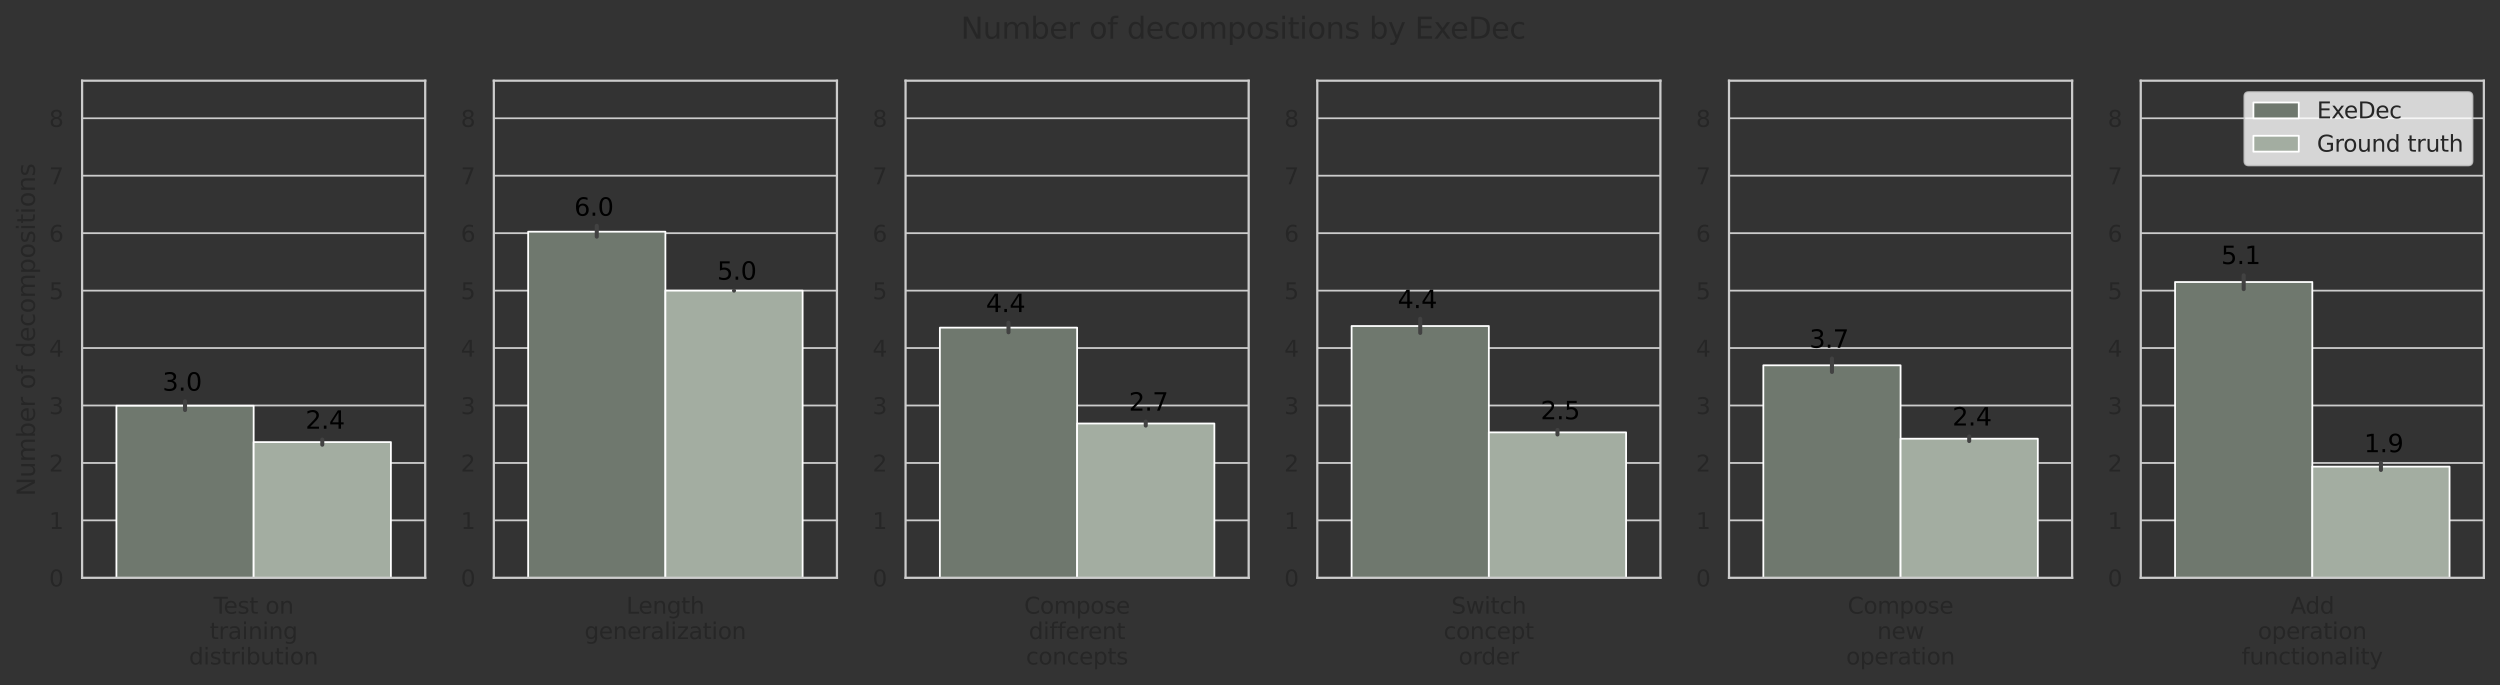 <?xml version="1.0" encoding="utf-8" standalone="no"?>
<!DOCTYPE svg PUBLIC "-//W3C//DTD SVG 1.1//EN"
  "http://www.w3.org/Graphics/SVG/1.1/DTD/svg11.dtd">
<svg xmlns:xlink="http://www.w3.org/1999/xlink" width="1115.184pt" height="305.719pt" viewBox="0 0 1115.184 305.719" xmlns="http://www.w3.org/2000/svg" version="1.1">
 <rect x="0" y="0" width="1115.184" height="305.719" fill="#333333" stroke="none"/>
 <defs>
  <style type="text/css">*{stroke-linejoin: round; stroke-linecap: butt}</style>
 </defs>
 <g id="figure_1">
  <g id="patch_1">
   <path d="M 0 305.719 
L 1115.184 305.719 
L 1115.184 0 
L 0 0 
L 0 305.719 
z
" style="fill: none"/>
  </g>
  <g id="axes_1">
   <g id="patch_2">
    <path d="M 36.623 257.76 
L 189.675 257.76 
L 189.675 36 
L 36.623 36 
L 36.623 257.76 
z
" style="fill: none"/>
   </g>
   <g id="matplotlib.axis_1">
    <g id="xtick_1">
     <g id="text_1">
      <!-- Test on -->
      <g style="fill: #262626" transform="translate(95.275 273.75) scale(0.101 -0.101)">
       <defs>
        <path id="DejaVuSans-54" d="M -19 4666 
L 3928 4666 
L 3928 4134 
L 2272 4134 
L 2272 0 
L 1638 0 
L 1638 4134 
L -19 4134 
L -19 4666 
z
" transform="scale(0.016)"/>
        <path id="DejaVuSans-65" d="M 3597 1894 
L 3597 1613 
L 953 1613 
Q 991 1019 1311 708 
Q 1631 397 2203 397 
Q 2534 397 2845 478 
Q 3156 559 3463 722 
L 3463 178 
Q 3153 47 2828 -22 
Q 2503 -91 2169 -91 
Q 1331 -91 842 396 
Q 353 884 353 1716 
Q 353 2575 817 3079 
Q 1281 3584 2069 3584 
Q 2775 3584 3186 3129 
Q 3597 2675 3597 1894 
z
M 3022 2063 
Q 3016 2534 2758 2815 
Q 2500 3097 2075 3097 
Q 1594 3097 1305 2825 
Q 1016 2553 972 2059 
L 3022 2063 
z
" transform="scale(0.016)"/>
        <path id="DejaVuSans-73" d="M 2834 3397 
L 2834 2853 
Q 2591 2978 2328 3040 
Q 2066 3103 1784 3103 
Q 1356 3103 1142 2972 
Q 928 2841 928 2578 
Q 928 2378 1081 2264 
Q 1234 2150 1697 2047 
L 1894 2003 
Q 2506 1872 2764 1633 
Q 3022 1394 3022 966 
Q 3022 478 2636 193 
Q 2250 -91 1575 -91 
Q 1294 -91 989 -36 
Q 684 19 347 128 
L 347 722 
Q 666 556 975 473 
Q 1284 391 1588 391 
Q 1994 391 2212 530 
Q 2431 669 2431 922 
Q 2431 1156 2273 1281 
Q 2116 1406 1581 1522 
L 1381 1569 
Q 847 1681 609 1914 
Q 372 2147 372 2553 
Q 372 3047 722 3315 
Q 1072 3584 1716 3584 
Q 2034 3584 2315 3537 
Q 2597 3491 2834 3397 
z
" transform="scale(0.016)"/>
        <path id="DejaVuSans-74" d="M 1172 4494 
L 1172 3500 
L 2356 3500 
L 2356 3053 
L 1172 3053 
L 1172 1153 
Q 1172 725 1289 603 
Q 1406 481 1766 481 
L 2356 481 
L 2356 0 
L 1766 0 
Q 1100 0 847 248 
Q 594 497 594 1153 
L 594 3053 
L 172 3053 
L 172 3500 
L 594 3500 
L 594 4494 
L 1172 4494 
z
" transform="scale(0.016)"/>
        <path id="DejaVuSans-20" transform="scale(0.016)"/>
        <path id="DejaVuSans-6f" d="M 1959 3097 
Q 1497 3097 1228 2736 
Q 959 2375 959 1747 
Q 959 1119 1226 758 
Q 1494 397 1959 397 
Q 2419 397 2687 759 
Q 2956 1122 2956 1747 
Q 2956 2369 2687 2733 
Q 2419 3097 1959 3097 
z
M 1959 3584 
Q 2709 3584 3137 3096 
Q 3566 2609 3566 1747 
Q 3566 888 3137 398 
Q 2709 -91 1959 -91 
Q 1206 -91 779 398 
Q 353 888 353 1747 
Q 353 2609 779 3096 
Q 1206 3584 1959 3584 
z
" transform="scale(0.016)"/>
        <path id="DejaVuSans-6e" d="M 3513 2113 
L 3513 0 
L 2938 0 
L 2938 2094 
Q 2938 2591 2744 2837 
Q 2550 3084 2163 3084 
Q 1697 3084 1428 2787 
Q 1159 2491 1159 1978 
L 1159 0 
L 581 0 
L 581 3500 
L 1159 3500 
L 1159 2956 
Q 1366 3272 1645 3428 
Q 1925 3584 2291 3584 
Q 2894 3584 3203 3211 
Q 3513 2838 3513 2113 
z
" transform="scale(0.016)"/>
       </defs>
       <use xlink:href="#DejaVuSans-54"/>
       <use xlink:href="#DejaVuSans-65" x="44.084"/>
       <use xlink:href="#DejaVuSans-73" x="105.607"/>
       <use xlink:href="#DejaVuSans-74" x="157.707"/>
       <use xlink:href="#DejaVuSans-20" x="196.916"/>
       <use xlink:href="#DejaVuSans-6f" x="228.703"/>
       <use xlink:href="#DejaVuSans-6e" x="289.885"/>
      </g>
      <!-- training -->
      <g style="fill: #262626" transform="translate(93.547 285.082) scale(0.101 -0.101)">
       <defs>
        <path id="DejaVuSans-72" d="M 2631 2963 
Q 2534 3019 2420 3045 
Q 2306 3072 2169 3072 
Q 1681 3072 1420 2755 
Q 1159 2438 1159 1844 
L 1159 0 
L 581 0 
L 581 3500 
L 1159 3500 
L 1159 2956 
Q 1341 3275 1631 3429 
Q 1922 3584 2338 3584 
Q 2397 3584 2469 3576 
Q 2541 3569 2628 3553 
L 2631 2963 
z
" transform="scale(0.016)"/>
        <path id="DejaVuSans-61" d="M 2194 1759 
Q 1497 1759 1228 1600 
Q 959 1441 959 1056 
Q 959 750 1161 570 
Q 1363 391 1709 391 
Q 2188 391 2477 730 
Q 2766 1069 2766 1631 
L 2766 1759 
L 2194 1759 
z
M 3341 1997 
L 3341 0 
L 2766 0 
L 2766 531 
Q 2569 213 2275 61 
Q 1981 -91 1556 -91 
Q 1019 -91 701 211 
Q 384 513 384 1019 
Q 384 1609 779 1909 
Q 1175 2209 1959 2209 
L 2766 2209 
L 2766 2266 
Q 2766 2663 2505 2880 
Q 2244 3097 1772 3097 
Q 1472 3097 1187 3025 
Q 903 2953 641 2809 
L 641 3341 
Q 956 3463 1253 3523 
Q 1550 3584 1831 3584 
Q 2591 3584 2966 3190 
Q 3341 2797 3341 1997 
z
" transform="scale(0.016)"/>
        <path id="DejaVuSans-69" d="M 603 3500 
L 1178 3500 
L 1178 0 
L 603 0 
L 603 3500 
z
M 603 4863 
L 1178 4863 
L 1178 4134 
L 603 4134 
L 603 4863 
z
" transform="scale(0.016)"/>
        <path id="DejaVuSans-67" d="M 2906 1791 
Q 2906 2416 2648 2759 
Q 2391 3103 1925 3103 
Q 1463 3103 1205 2759 
Q 947 2416 947 1791 
Q 947 1169 1205 825 
Q 1463 481 1925 481 
Q 2391 481 2648 825 
Q 2906 1169 2906 1791 
z
M 3481 434 
Q 3481 -459 3084 -895 
Q 2688 -1331 1869 -1331 
Q 1566 -1331 1297 -1286 
Q 1028 -1241 775 -1147 
L 775 -588 
Q 1028 -725 1275 -790 
Q 1522 -856 1778 -856 
Q 2344 -856 2625 -561 
Q 2906 -266 2906 331 
L 2906 616 
Q 2728 306 2450 153 
Q 2172 0 1784 0 
Q 1141 0 747 490 
Q 353 981 353 1791 
Q 353 2603 747 3093 
Q 1141 3584 1784 3584 
Q 2172 3584 2450 3431 
Q 2728 3278 2906 2969 
L 2906 3500 
L 3481 3500 
L 3481 434 
z
" transform="scale(0.016)"/>
       </defs>
       <use xlink:href="#DejaVuSans-74"/>
       <use xlink:href="#DejaVuSans-72" x="39.209"/>
       <use xlink:href="#DejaVuSans-61" x="80.322"/>
       <use xlink:href="#DejaVuSans-69" x="141.602"/>
       <use xlink:href="#DejaVuSans-6e" x="169.385"/>
       <use xlink:href="#DejaVuSans-69" x="232.764"/>
       <use xlink:href="#DejaVuSans-6e" x="260.547"/>
       <use xlink:href="#DejaVuSans-67" x="323.926"/>
      </g>
      <!-- distribution -->
      <g style="fill: #262626" transform="translate(84.314 296.414) scale(0.101 -0.101)">
       <defs>
        <path id="DejaVuSans-64" d="M 2906 2969 
L 2906 4863 
L 3481 4863 
L 3481 0 
L 2906 0 
L 2906 525 
Q 2725 213 2448 61 
Q 2172 -91 1784 -91 
Q 1150 -91 751 415 
Q 353 922 353 1747 
Q 353 2572 751 3078 
Q 1150 3584 1784 3584 
Q 2172 3584 2448 3432 
Q 2725 3281 2906 2969 
z
M 947 1747 
Q 947 1113 1208 752 
Q 1469 391 1925 391 
Q 2381 391 2643 752 
Q 2906 1113 2906 1747 
Q 2906 2381 2643 2742 
Q 2381 3103 1925 3103 
Q 1469 3103 1208 2742 
Q 947 2381 947 1747 
z
" transform="scale(0.016)"/>
        <path id="DejaVuSans-62" d="M 3116 1747 
Q 3116 2381 2855 2742 
Q 2594 3103 2138 3103 
Q 1681 3103 1420 2742 
Q 1159 2381 1159 1747 
Q 1159 1113 1420 752 
Q 1681 391 2138 391 
Q 2594 391 2855 752 
Q 3116 1113 3116 1747 
z
M 1159 2969 
Q 1341 3281 1617 3432 
Q 1894 3584 2278 3584 
Q 2916 3584 3314 3078 
Q 3713 2572 3713 1747 
Q 3713 922 3314 415 
Q 2916 -91 2278 -91 
Q 1894 -91 1617 61 
Q 1341 213 1159 525 
L 1159 0 
L 581 0 
L 581 4863 
L 1159 4863 
L 1159 2969 
z
" transform="scale(0.016)"/>
        <path id="DejaVuSans-75" d="M 544 1381 
L 544 3500 
L 1119 3500 
L 1119 1403 
Q 1119 906 1312 657 
Q 1506 409 1894 409 
Q 2359 409 2629 706 
Q 2900 1003 2900 1516 
L 2900 3500 
L 3475 3500 
L 3475 0 
L 2900 0 
L 2900 538 
Q 2691 219 2414 64 
Q 2138 -91 1772 -91 
Q 1169 -91 856 284 
Q 544 659 544 1381 
z
M 1991 3584 
L 1991 3584 
z
" transform="scale(0.016)"/>
       </defs>
       <use xlink:href="#DejaVuSans-64"/>
       <use xlink:href="#DejaVuSans-69" x="63.477"/>
       <use xlink:href="#DejaVuSans-73" x="91.26"/>
       <use xlink:href="#DejaVuSans-74" x="143.359"/>
       <use xlink:href="#DejaVuSans-72" x="182.568"/>
       <use xlink:href="#DejaVuSans-69" x="223.682"/>
       <use xlink:href="#DejaVuSans-62" x="251.465"/>
       <use xlink:href="#DejaVuSans-75" x="314.941"/>
       <use xlink:href="#DejaVuSans-74" x="378.32"/>
       <use xlink:href="#DejaVuSans-69" x="417.529"/>
       <use xlink:href="#DejaVuSans-6f" x="445.312"/>
       <use xlink:href="#DejaVuSans-6e" x="506.494"/>
      </g>
     </g>
    </g>
   </g>
   <g id="matplotlib.axis_2">
    <g id="ytick_1">
     <g id="line2d_1">
      <path d="M 36.623 257.76 
L 189.675 257.76 
" clip-path="url(#pc1ff5be08d)" style="fill: none; stroke: #cccccc; stroke-width: 0.8; stroke-linecap: round"/>
     </g>
     <g id="text_2">
      <!-- 0 -->
      <g style="fill: #262626" transform="translate(21.885 261.605) scale(0.101 -0.101)">
       <defs>
        <path id="DejaVuSans-30" d="M 2034 4250 
Q 1547 4250 1301 3770 
Q 1056 3291 1056 2328 
Q 1056 1369 1301 889 
Q 1547 409 2034 409 
Q 2525 409 2770 889 
Q 3016 1369 3016 2328 
Q 3016 3291 2770 3770 
Q 2525 4250 2034 4250 
z
M 2034 4750 
Q 2819 4750 3233 4129 
Q 3647 3509 3647 2328 
Q 3647 1150 3233 529 
Q 2819 -91 2034 -91 
Q 1250 -91 836 529 
Q 422 1150 422 2328 
Q 422 3509 836 4129 
Q 1250 4750 2034 4750 
z
" transform="scale(0.016)"/>
       </defs>
       <use xlink:href="#DejaVuSans-30"/>
      </g>
     </g>
    </g>
    <g id="ytick_2">
     <g id="line2d_2">
      <path d="M 36.623 232.134 
L 189.675 232.134 
" clip-path="url(#pc1ff5be08d)" style="fill: none; stroke: #cccccc; stroke-width: 0.8; stroke-linecap: round"/>
     </g>
     <g id="text_3">
      <!-- 1 -->
      <g style="fill: #262626" transform="translate(21.885 235.979) scale(0.101 -0.101)">
       <defs>
        <path id="DejaVuSans-31" d="M 794 531 
L 1825 531 
L 1825 4091 
L 703 3866 
L 703 4441 
L 1819 4666 
L 2450 4666 
L 2450 531 
L 3481 531 
L 3481 0 
L 794 0 
L 794 531 
z
" transform="scale(0.016)"/>
       </defs>
       <use xlink:href="#DejaVuSans-31"/>
      </g>
     </g>
    </g>
    <g id="ytick_3">
     <g id="line2d_3">
      <path d="M 36.623 206.509 
L 189.675 206.509 
" clip-path="url(#pc1ff5be08d)" style="fill: none; stroke: #cccccc; stroke-width: 0.8; stroke-linecap: round"/>
     </g>
     <g id="text_4">
      <!-- 2 -->
      <g style="fill: #262626" transform="translate(21.885 210.354) scale(0.101 -0.101)">
       <defs>
        <path id="DejaVuSans-32" d="M 1228 531 
L 3431 531 
L 3431 0 
L 469 0 
L 469 531 
Q 828 903 1448 1529 
Q 2069 2156 2228 2338 
Q 2531 2678 2651 2914 
Q 2772 3150 2772 3378 
Q 2772 3750 2511 3984 
Q 2250 4219 1831 4219 
Q 1534 4219 1204 4116 
Q 875 4013 500 3803 
L 500 4441 
Q 881 4594 1212 4672 
Q 1544 4750 1819 4750 
Q 2544 4750 2975 4387 
Q 3406 4025 3406 3419 
Q 3406 3131 3298 2873 
Q 3191 2616 2906 2266 
Q 2828 2175 2409 1742 
Q 1991 1309 1228 531 
z
" transform="scale(0.016)"/>
       </defs>
       <use xlink:href="#DejaVuSans-32"/>
      </g>
     </g>
    </g>
    <g id="ytick_4">
     <g id="line2d_4">
      <path d="M 36.623 180.883 
L 189.675 180.883 
" clip-path="url(#pc1ff5be08d)" style="fill: none; stroke: #cccccc; stroke-width: 0.8; stroke-linecap: round"/>
     </g>
     <g id="text_5">
      <!-- 3 -->
      <g style="fill: #262626" transform="translate(21.885 184.728) scale(0.101 -0.101)">
       <defs>
        <path id="DejaVuSans-33" d="M 2597 2516 
Q 3050 2419 3304 2112 
Q 3559 1806 3559 1356 
Q 3559 666 3084 287 
Q 2609 -91 1734 -91 
Q 1441 -91 1130 -33 
Q 819 25 488 141 
L 488 750 
Q 750 597 1062 519 
Q 1375 441 1716 441 
Q 2309 441 2620 675 
Q 2931 909 2931 1356 
Q 2931 1769 2642 2001 
Q 2353 2234 1838 2234 
L 1294 2234 
L 1294 2753 
L 1863 2753 
Q 2328 2753 2575 2939 
Q 2822 3125 2822 3475 
Q 2822 3834 2567 4026 
Q 2313 4219 1838 4219 
Q 1578 4219 1281 4162 
Q 984 4106 628 3988 
L 628 4550 
Q 988 4650 1302 4700 
Q 1616 4750 1894 4750 
Q 2613 4750 3031 4423 
Q 3450 4097 3450 3541 
Q 3450 3153 3228 2886 
Q 3006 2619 2597 2516 
z
" transform="scale(0.016)"/>
       </defs>
       <use xlink:href="#DejaVuSans-33"/>
      </g>
     </g>
    </g>
    <g id="ytick_5">
     <g id="line2d_5">
      <path d="M 36.623 155.258 
L 189.675 155.258 
" clip-path="url(#pc1ff5be08d)" style="fill: none; stroke: #cccccc; stroke-width: 0.8; stroke-linecap: round"/>
     </g>
     <g id="text_6">
      <!-- 4 -->
      <g style="fill: #262626" transform="translate(21.885 159.102) scale(0.101 -0.101)">
       <defs>
        <path id="DejaVuSans-34" d="M 2419 4116 
L 825 1625 
L 2419 1625 
L 2419 4116 
z
M 2253 4666 
L 3047 4666 
L 3047 1625 
L 3713 1625 
L 3713 1100 
L 3047 1100 
L 3047 0 
L 2419 0 
L 2419 1100 
L 313 1100 
L 313 1709 
L 2253 4666 
z
" transform="scale(0.016)"/>
       </defs>
       <use xlink:href="#DejaVuSans-34"/>
      </g>
     </g>
    </g>
    <g id="ytick_6">
     <g id="line2d_6">
      <path d="M 36.623 129.632 
L 189.675 129.632 
" clip-path="url(#pc1ff5be08d)" style="fill: none; stroke: #cccccc; stroke-width: 0.8; stroke-linecap: round"/>
     </g>
     <g id="text_7">
      <!-- 5 -->
      <g style="fill: #262626" transform="translate(21.885 133.477) scale(0.101 -0.101)">
       <defs>
        <path id="DejaVuSans-35" d="M 691 4666 
L 3169 4666 
L 3169 4134 
L 1269 4134 
L 1269 2991 
Q 1406 3038 1543 3061 
Q 1681 3084 1819 3084 
Q 2600 3084 3056 2656 
Q 3513 2228 3513 1497 
Q 3513 744 3044 326 
Q 2575 -91 1722 -91 
Q 1428 -91 1123 -41 
Q 819 9 494 109 
L 494 744 
Q 775 591 1075 516 
Q 1375 441 1709 441 
Q 2250 441 2565 725 
Q 2881 1009 2881 1497 
Q 2881 1984 2565 2268 
Q 2250 2553 1709 2553 
Q 1456 2553 1204 2497 
Q 953 2441 691 2322 
L 691 4666 
z
" transform="scale(0.016)"/>
       </defs>
       <use xlink:href="#DejaVuSans-35"/>
      </g>
     </g>
    </g>
    <g id="ytick_7">
     <g id="line2d_7">
      <path d="M 36.623 104.006 
L 189.675 104.006 
" clip-path="url(#pc1ff5be08d)" style="fill: none; stroke: #cccccc; stroke-width: 0.8; stroke-linecap: round"/>
     </g>
     <g id="text_8">
      <!-- 6 -->
      <g style="fill: #262626" transform="translate(21.885 107.851) scale(0.101 -0.101)">
       <defs>
        <path id="DejaVuSans-36" d="M 2113 2584 
Q 1688 2584 1439 2293 
Q 1191 2003 1191 1497 
Q 1191 994 1439 701 
Q 1688 409 2113 409 
Q 2538 409 2786 701 
Q 3034 994 3034 1497 
Q 3034 2003 2786 2293 
Q 2538 2584 2113 2584 
z
M 3366 4563 
L 3366 3988 
Q 3128 4100 2886 4159 
Q 2644 4219 2406 4219 
Q 1781 4219 1451 3797 
Q 1122 3375 1075 2522 
Q 1259 2794 1537 2939 
Q 1816 3084 2150 3084 
Q 2853 3084 3261 2657 
Q 3669 2231 3669 1497 
Q 3669 778 3244 343 
Q 2819 -91 2113 -91 
Q 1303 -91 875 529 
Q 447 1150 447 2328 
Q 447 3434 972 4092 
Q 1497 4750 2381 4750 
Q 2619 4750 2861 4703 
Q 3103 4656 3366 4563 
z
" transform="scale(0.016)"/>
       </defs>
       <use xlink:href="#DejaVuSans-36"/>
      </g>
     </g>
    </g>
    <g id="ytick_8">
     <g id="line2d_8">
      <path d="M 36.623 78.381 
L 189.675 78.381 
" clip-path="url(#pc1ff5be08d)" style="fill: none; stroke: #cccccc; stroke-width: 0.8; stroke-linecap: round"/>
     </g>
     <g id="text_9">
      <!-- 7 -->
      <g style="fill: #262626" transform="translate(21.885 82.226) scale(0.101 -0.101)">
       <defs>
        <path id="DejaVuSans-37" d="M 525 4666 
L 3525 4666 
L 3525 4397 
L 1831 0 
L 1172 0 
L 2766 4134 
L 525 4134 
L 525 4666 
z
" transform="scale(0.016)"/>
       </defs>
       <use xlink:href="#DejaVuSans-37"/>
      </g>
     </g>
    </g>
    <g id="ytick_9">
     <g id="line2d_9">
      <path d="M 36.623 52.755 
L 189.675 52.755 
" clip-path="url(#pc1ff5be08d)" style="fill: none; stroke: #cccccc; stroke-width: 0.8; stroke-linecap: round"/>
     </g>
     <g id="text_10">
      <!-- 8 -->
      <g style="fill: #262626" transform="translate(21.885 56.6) scale(0.101 -0.101)">
       <defs>
        <path id="DejaVuSans-38" d="M 2034 2216 
Q 1584 2216 1326 1975 
Q 1069 1734 1069 1313 
Q 1069 891 1326 650 
Q 1584 409 2034 409 
Q 2484 409 2743 651 
Q 3003 894 3003 1313 
Q 3003 1734 2745 1975 
Q 2488 2216 2034 2216 
z
M 1403 2484 
Q 997 2584 770 2862 
Q 544 3141 544 3541 
Q 544 4100 942 4425 
Q 1341 4750 2034 4750 
Q 2731 4750 3128 4425 
Q 3525 4100 3525 3541 
Q 3525 3141 3298 2862 
Q 3072 2584 2669 2484 
Q 3125 2378 3379 2068 
Q 3634 1759 3634 1313 
Q 3634 634 3220 271 
Q 2806 -91 2034 -91 
Q 1263 -91 848 271 
Q 434 634 434 1313 
Q 434 1759 690 2068 
Q 947 2378 1403 2484 
z
M 1172 3481 
Q 1172 3119 1398 2916 
Q 1625 2713 2034 2713 
Q 2441 2713 2670 2916 
Q 2900 3119 2900 3481 
Q 2900 3844 2670 4047 
Q 2441 4250 2034 4250 
Q 1625 4250 1398 4047 
Q 1172 3844 1172 3481 
z
" transform="scale(0.016)"/>
       </defs>
       <use xlink:href="#DejaVuSans-38"/>
      </g>
     </g>
    </g>
    <g id="text_11">
     <!-- Number of decompositions -->
     <g style="fill: #262626" transform="translate(15.589 221.315) rotate(-90) scale(0.11 -0.11)">
      <defs>
       <path id="DejaVuSans-4e" d="M 628 4666 
L 1478 4666 
L 3547 763 
L 3547 4666 
L 4159 4666 
L 4159 0 
L 3309 0 
L 1241 3903 
L 1241 0 
L 628 0 
L 628 4666 
z
" transform="scale(0.016)"/>
       <path id="DejaVuSans-6d" d="M 3328 2828 
Q 3544 3216 3844 3400 
Q 4144 3584 4550 3584 
Q 5097 3584 5394 3201 
Q 5691 2819 5691 2113 
L 5691 0 
L 5113 0 
L 5113 2094 
Q 5113 2597 4934 2840 
Q 4756 3084 4391 3084 
Q 3944 3084 3684 2787 
Q 3425 2491 3425 1978 
L 3425 0 
L 2847 0 
L 2847 2094 
Q 2847 2600 2669 2842 
Q 2491 3084 2119 3084 
Q 1678 3084 1418 2786 
Q 1159 2488 1159 1978 
L 1159 0 
L 581 0 
L 581 3500 
L 1159 3500 
L 1159 2956 
Q 1356 3278 1631 3431 
Q 1906 3584 2284 3584 
Q 2666 3584 2933 3390 
Q 3200 3197 3328 2828 
z
" transform="scale(0.016)"/>
       <path id="DejaVuSans-66" d="M 2375 4863 
L 2375 4384 
L 1825 4384 
Q 1516 4384 1395 4259 
Q 1275 4134 1275 3809 
L 1275 3500 
L 2222 3500 
L 2222 3053 
L 1275 3053 
L 1275 0 
L 697 0 
L 697 3053 
L 147 3053 
L 147 3500 
L 697 3500 
L 697 3744 
Q 697 4328 969 4595 
Q 1241 4863 1831 4863 
L 2375 4863 
z
" transform="scale(0.016)"/>
       <path id="DejaVuSans-63" d="M 3122 3366 
L 3122 2828 
Q 2878 2963 2633 3030 
Q 2388 3097 2138 3097 
Q 1578 3097 1268 2742 
Q 959 2388 959 1747 
Q 959 1106 1268 751 
Q 1578 397 2138 397 
Q 2388 397 2633 464 
Q 2878 531 3122 666 
L 3122 134 
Q 2881 22 2623 -34 
Q 2366 -91 2075 -91 
Q 1284 -91 818 406 
Q 353 903 353 1747 
Q 353 2603 823 3093 
Q 1294 3584 2113 3584 
Q 2378 3584 2631 3529 
Q 2884 3475 3122 3366 
z
" transform="scale(0.016)"/>
       <path id="DejaVuSans-70" d="M 1159 525 
L 1159 -1331 
L 581 -1331 
L 581 3500 
L 1159 3500 
L 1159 2969 
Q 1341 3281 1617 3432 
Q 1894 3584 2278 3584 
Q 2916 3584 3314 3078 
Q 3713 2572 3713 1747 
Q 3713 922 3314 415 
Q 2916 -91 2278 -91 
Q 1894 -91 1617 61 
Q 1341 213 1159 525 
z
M 3116 1747 
Q 3116 2381 2855 2742 
Q 2594 3103 2138 3103 
Q 1681 3103 1420 2742 
Q 1159 2381 1159 1747 
Q 1159 1113 1420 752 
Q 1681 391 2138 391 
Q 2594 391 2855 752 
Q 3116 1113 3116 1747 
z
" transform="scale(0.016)"/>
      </defs>
      <use xlink:href="#DejaVuSans-4e"/>
      <use xlink:href="#DejaVuSans-75" x="74.805"/>
      <use xlink:href="#DejaVuSans-6d" x="138.184"/>
      <use xlink:href="#DejaVuSans-62" x="235.596"/>
      <use xlink:href="#DejaVuSans-65" x="299.072"/>
      <use xlink:href="#DejaVuSans-72" x="360.596"/>
      <use xlink:href="#DejaVuSans-20" x="401.709"/>
      <use xlink:href="#DejaVuSans-6f" x="433.496"/>
      <use xlink:href="#DejaVuSans-66" x="494.678"/>
      <use xlink:href="#DejaVuSans-20" x="529.883"/>
      <use xlink:href="#DejaVuSans-64" x="561.67"/>
      <use xlink:href="#DejaVuSans-65" x="625.146"/>
      <use xlink:href="#DejaVuSans-63" x="686.67"/>
      <use xlink:href="#DejaVuSans-6f" x="741.65"/>
      <use xlink:href="#DejaVuSans-6d" x="802.832"/>
      <use xlink:href="#DejaVuSans-70" x="900.244"/>
      <use xlink:href="#DejaVuSans-6f" x="963.721"/>
      <use xlink:href="#DejaVuSans-73" x="1024.902"/>
      <use xlink:href="#DejaVuSans-69" x="1077.002"/>
      <use xlink:href="#DejaVuSans-74" x="1104.785"/>
      <use xlink:href="#DejaVuSans-69" x="1143.994"/>
      <use xlink:href="#DejaVuSans-6f" x="1171.777"/>
      <use xlink:href="#DejaVuSans-6e" x="1232.959"/>
      <use xlink:href="#DejaVuSans-73" x="1296.338"/>
     </g>
    </g>
   </g>
   <g id="patch_3">
    <path d="M 51.929 257.76 
L 113.149 257.76 
L 113.149 180.992 
L 51.929 180.992 
z
" clip-path="url(#pc1ff5be08d)" style="fill: #6f786e; stroke: #ffffff; stroke-width: 0.8; stroke-linejoin: miter"/>
   </g>
   <g id="patch_4">
    <path d="M 113.149 257.76 
L 174.37 257.76 
L 174.37 197.204 
L 113.149 197.204 
z
" clip-path="url(#pc1ff5be08d)" style="fill: #a3ada1; stroke: #ffffff; stroke-width: 0.8; stroke-linejoin: miter"/>
   </g>
   <g id="patch_5">
    <path d="M 113.149 257.76 
L 113.149 257.76 
L 113.149 257.76 
L 113.149 257.76 
z
" clip-path="url(#pc1ff5be08d)" style="fill: #6f786e; stroke: #ffffff; stroke-width: 0.8; stroke-linejoin: miter"/>
   </g>
   <g id="patch_6">
    <path d="M 113.149 257.76 
L 113.149 257.76 
L 113.149 257.76 
L 113.149 257.76 
z
" clip-path="url(#pc1ff5be08d)" style="fill: #a3ada1; stroke: #ffffff; stroke-width: 0.8; stroke-linejoin: miter"/>
   </g>
   <g id="line2d_10">
    <path d="M 82.539 182.905 
L 82.539 178.996 
" clip-path="url(#pc1ff5be08d)" style="fill: none; stroke: #424242; stroke-width: 1.8; stroke-linecap: round"/>
   </g>
   <g id="line2d_11">
    <path d="M 143.76 198.374 
L 143.76 196.085 
" clip-path="url(#pc1ff5be08d)" style="fill: none; stroke: #424242; stroke-width: 1.8; stroke-linecap: round"/>
   </g>
   <g id="patch_7">
    <path d="M 36.623 257.76 
L 36.623 36 
" style="fill: none; stroke: #cccccc; stroke-linejoin: miter; stroke-linecap: square"/>
   </g>
   <g id="patch_8">
    <path d="M 189.675 257.76 
L 189.675 36 
" style="fill: none; stroke: #cccccc; stroke-linejoin: miter; stroke-linecap: square"/>
   </g>
   <g id="patch_9">
    <path d="M 36.623 257.76 
L 189.675 257.76 
" style="fill: none; stroke: #cccccc; stroke-linejoin: miter; stroke-linecap: square"/>
   </g>
   <g id="patch_10">
    <path d="M 36.623 36 
L 189.675 36 
" style="fill: none; stroke: #cccccc; stroke-linejoin: miter; stroke-linecap: square"/>
   </g>
   <g id="text_12">
    <!-- 3.0 -->
    <g transform="translate(72.485 174.281) scale(0.11 -0.11)">
     <defs>
      <path id="DejaVuSans-2e" d="M 684 794 
L 1344 794 
L 1344 0 
L 684 0 
L 684 794 
z
" transform="scale(0.016)"/>
     </defs>
     <use xlink:href="#DejaVuSans-33"/>
     <use xlink:href="#DejaVuSans-2e" x="63.623"/>
     <use xlink:href="#DejaVuSans-30" x="95.41"/>
    </g>
   </g>
   <g id="text_13">
    <!-- 2.4 -->
    <g transform="translate(136.256 191.247) scale(0.11 -0.11)">
     <use xlink:href="#DejaVuSans-32"/>
     <use xlink:href="#DejaVuSans-2e" x="63.623"/>
     <use xlink:href="#DejaVuSans-34" x="95.41"/>
    </g>
   </g>
  </g>
  <g id="axes_2">
   <g id="patch_11">
    <path d="M 220.285 257.76 
L 373.337 257.76 
L 373.337 36 
L 220.285 36 
L 220.285 257.76 
z
" style="fill: none"/>
   </g>
   <g id="matplotlib.axis_3">
    <g id="xtick_2">
     <g id="text_14">
      <!-- Length -->
      <g style="fill: #262626" transform="translate(279.357 273.75) scale(0.101 -0.101)">
       <defs>
        <path id="DejaVuSans-4c" d="M 628 4666 
L 1259 4666 
L 1259 531 
L 3531 531 
L 3531 0 
L 628 0 
L 628 4666 
z
" transform="scale(0.016)"/>
        <path id="DejaVuSans-68" d="M 3513 2113 
L 3513 0 
L 2938 0 
L 2938 2094 
Q 2938 2591 2744 2837 
Q 2550 3084 2163 3084 
Q 1697 3084 1428 2787 
Q 1159 2491 1159 1978 
L 1159 0 
L 581 0 
L 581 4863 
L 1159 4863 
L 1159 2956 
Q 1366 3272 1645 3428 
Q 1925 3584 2291 3584 
Q 2894 3584 3203 3211 
Q 3513 2838 3513 2113 
z
" transform="scale(0.016)"/>
       </defs>
       <use xlink:href="#DejaVuSans-4c"/>
       <use xlink:href="#DejaVuSans-65" x="53.963"/>
       <use xlink:href="#DejaVuSans-6e" x="115.486"/>
       <use xlink:href="#DejaVuSans-67" x="178.865"/>
       <use xlink:href="#DejaVuSans-74" x="242.342"/>
       <use xlink:href="#DejaVuSans-68" x="281.551"/>
      </g>
      <!-- generalization -->
      <g style="fill: #262626" transform="translate(260.724 285.082) scale(0.101 -0.101)">
       <defs>
        <path id="DejaVuSans-6c" d="M 603 4863 
L 1178 4863 
L 1178 0 
L 603 0 
L 603 4863 
z
" transform="scale(0.016)"/>
        <path id="DejaVuSans-7a" d="M 353 3500 
L 3084 3500 
L 3084 2975 
L 922 459 
L 3084 459 
L 3084 0 
L 275 0 
L 275 525 
L 2438 3041 
L 353 3041 
L 353 3500 
z
" transform="scale(0.016)"/>
       </defs>
       <use xlink:href="#DejaVuSans-67"/>
       <use xlink:href="#DejaVuSans-65" x="63.477"/>
       <use xlink:href="#DejaVuSans-6e" x="125"/>
       <use xlink:href="#DejaVuSans-65" x="188.379"/>
       <use xlink:href="#DejaVuSans-72" x="249.902"/>
       <use xlink:href="#DejaVuSans-61" x="291.016"/>
       <use xlink:href="#DejaVuSans-6c" x="352.295"/>
       <use xlink:href="#DejaVuSans-69" x="380.078"/>
       <use xlink:href="#DejaVuSans-7a" x="407.861"/>
       <use xlink:href="#DejaVuSans-61" x="460.352"/>
       <use xlink:href="#DejaVuSans-74" x="521.631"/>
       <use xlink:href="#DejaVuSans-69" x="560.84"/>
       <use xlink:href="#DejaVuSans-6f" x="588.623"/>
       <use xlink:href="#DejaVuSans-6e" x="649.805"/>
      </g>
     </g>
    </g>
   </g>
   <g id="matplotlib.axis_4">
    <g id="ytick_10">
     <g id="line2d_12">
      <path d="M 220.285 257.76 
L 373.337 257.76 
" clip-path="url(#p94843756b4)" style="fill: none; stroke: #cccccc; stroke-width: 0.8; stroke-linecap: round"/>
     </g>
     <g id="text_15">
      <!-- 0 -->
      <g style="fill: #262626" transform="translate(205.546 261.605) scale(0.101 -0.101)">
       <use xlink:href="#DejaVuSans-30"/>
      </g>
     </g>
    </g>
    <g id="ytick_11">
     <g id="line2d_13">
      <path d="M 220.285 232.134 
L 373.337 232.134 
" clip-path="url(#p94843756b4)" style="fill: none; stroke: #cccccc; stroke-width: 0.8; stroke-linecap: round"/>
     </g>
     <g id="text_16">
      <!-- 1 -->
      <g style="fill: #262626" transform="translate(205.546 235.979) scale(0.101 -0.101)">
       <use xlink:href="#DejaVuSans-31"/>
      </g>
     </g>
    </g>
    <g id="ytick_12">
     <g id="line2d_14">
      <path d="M 220.285 206.509 
L 373.337 206.509 
" clip-path="url(#p94843756b4)" style="fill: none; stroke: #cccccc; stroke-width: 0.8; stroke-linecap: round"/>
     </g>
     <g id="text_17">
      <!-- 2 -->
      <g style="fill: #262626" transform="translate(205.546 210.354) scale(0.101 -0.101)">
       <use xlink:href="#DejaVuSans-32"/>
      </g>
     </g>
    </g>
    <g id="ytick_13">
     <g id="line2d_15">
      <path d="M 220.285 180.883 
L 373.337 180.883 
" clip-path="url(#p94843756b4)" style="fill: none; stroke: #cccccc; stroke-width: 0.8; stroke-linecap: round"/>
     </g>
     <g id="text_18">
      <!-- 3 -->
      <g style="fill: #262626" transform="translate(205.546 184.728) scale(0.101 -0.101)">
       <use xlink:href="#DejaVuSans-33"/>
      </g>
     </g>
    </g>
    <g id="ytick_14">
     <g id="line2d_16">
      <path d="M 220.285 155.258 
L 373.337 155.258 
" clip-path="url(#p94843756b4)" style="fill: none; stroke: #cccccc; stroke-width: 0.8; stroke-linecap: round"/>
     </g>
     <g id="text_19">
      <!-- 4 -->
      <g style="fill: #262626" transform="translate(205.546 159.102) scale(0.101 -0.101)">
       <use xlink:href="#DejaVuSans-34"/>
      </g>
     </g>
    </g>
    <g id="ytick_15">
     <g id="line2d_17">
      <path d="M 220.285 129.632 
L 373.337 129.632 
" clip-path="url(#p94843756b4)" style="fill: none; stroke: #cccccc; stroke-width: 0.8; stroke-linecap: round"/>
     </g>
     <g id="text_20">
      <!-- 5 -->
      <g style="fill: #262626" transform="translate(205.546 133.477) scale(0.101 -0.101)">
       <use xlink:href="#DejaVuSans-35"/>
      </g>
     </g>
    </g>
    <g id="ytick_16">
     <g id="line2d_18">
      <path d="M 220.285 104.006 
L 373.337 104.006 
" clip-path="url(#p94843756b4)" style="fill: none; stroke: #cccccc; stroke-width: 0.8; stroke-linecap: round"/>
     </g>
     <g id="text_21">
      <!-- 6 -->
      <g style="fill: #262626" transform="translate(205.546 107.851) scale(0.101 -0.101)">
       <use xlink:href="#DejaVuSans-36"/>
      </g>
     </g>
    </g>
    <g id="ytick_17">
     <g id="line2d_19">
      <path d="M 220.285 78.381 
L 373.337 78.381 
" clip-path="url(#p94843756b4)" style="fill: none; stroke: #cccccc; stroke-width: 0.8; stroke-linecap: round"/>
     </g>
     <g id="text_22">
      <!-- 7 -->
      <g style="fill: #262626" transform="translate(205.546 82.226) scale(0.101 -0.101)">
       <use xlink:href="#DejaVuSans-37"/>
      </g>
     </g>
    </g>
    <g id="ytick_18">
     <g id="line2d_20">
      <path d="M 220.285 52.755 
L 373.337 52.755 
" clip-path="url(#p94843756b4)" style="fill: none; stroke: #cccccc; stroke-width: 0.8; stroke-linecap: round"/>
     </g>
     <g id="text_23">
      <!-- 8 -->
      <g style="fill: #262626" transform="translate(205.546 56.6) scale(0.101 -0.101)">
       <use xlink:href="#DejaVuSans-38"/>
      </g>
     </g>
    </g>
   </g>
   <g id="patch_12">
    <path d="M 235.59 257.76 
L 296.811 257.76 
L 296.811 103.348 
L 235.59 103.348 
z
" clip-path="url(#p94843756b4)" style="fill: #6f786e; stroke: #ffffff; stroke-width: 0.8; stroke-linejoin: miter"/>
   </g>
   <g id="patch_13">
    <path d="M 296.811 257.76 
L 358.031 257.76 
L 358.031 129.632 
L 296.811 129.632 
z
" clip-path="url(#p94843756b4)" style="fill: #a3ada1; stroke: #ffffff; stroke-width: 0.8; stroke-linejoin: miter"/>
   </g>
   <g id="patch_14">
    <path d="M 296.811 257.76 
L 296.811 257.76 
L 296.811 257.76 
L 296.811 257.76 
z
" clip-path="url(#p94843756b4)" style="fill: #6f786e; stroke: #ffffff; stroke-width: 0.8; stroke-linejoin: miter"/>
   </g>
   <g id="patch_15">
    <path d="M 296.811 257.76 
L 296.811 257.76 
L 296.811 257.76 
L 296.811 257.76 
z
" clip-path="url(#p94843756b4)" style="fill: #a3ada1; stroke: #ffffff; stroke-width: 0.8; stroke-linejoin: miter"/>
   </g>
   <g id="line2d_21">
    <path d="M 266.201 105.568 
L 266.201 100.747 
" clip-path="url(#p94843756b4)" style="fill: none; stroke: #424242; stroke-width: 1.8; stroke-linecap: round"/>
   </g>
   <g id="line2d_22">
    <path d="M 327.421 129.632 
L 327.421 129.632 
" clip-path="url(#p94843756b4)" style="fill: none; stroke: #424242; stroke-width: 1.8; stroke-linecap: round"/>
   </g>
   <g id="patch_16">
    <path d="M 220.285 257.76 
L 220.285 36 
" style="fill: none; stroke: #cccccc; stroke-linejoin: miter; stroke-linecap: square"/>
   </g>
   <g id="patch_17">
    <path d="M 373.337 257.76 
L 373.337 36 
" style="fill: none; stroke: #cccccc; stroke-linejoin: miter; stroke-linecap: square"/>
   </g>
   <g id="patch_18">
    <path d="M 220.285 257.76 
L 373.337 257.76 
" style="fill: none; stroke: #cccccc; stroke-linejoin: miter; stroke-linecap: square"/>
   </g>
   <g id="patch_19">
    <path d="M 220.285 36 
L 373.337 36 
" style="fill: none; stroke: #cccccc; stroke-linejoin: miter; stroke-linecap: square"/>
   </g>
   <g id="text_24">
    <!-- 6.0 -->
    <g transform="translate(256.147 96.239) scale(0.11 -0.11)">
     <use xlink:href="#DejaVuSans-36"/>
     <use xlink:href="#DejaVuSans-2e" x="63.623"/>
     <use xlink:href="#DejaVuSans-30" x="95.41"/>
    </g>
   </g>
   <g id="text_25">
    <!-- 5.0 -->
    <g transform="translate(319.918 124.773) scale(0.11 -0.11)">
     <use xlink:href="#DejaVuSans-35"/>
     <use xlink:href="#DejaVuSans-2e" x="63.623"/>
     <use xlink:href="#DejaVuSans-30" x="95.41"/>
    </g>
   </g>
  </g>
  <g id="axes_3">
   <g id="patch_20">
    <path d="M 403.947 257.76 
L 556.998 257.76 
L 556.998 36 
L 403.947 36 
L 403.947 257.76 
z
" style="fill: none"/>
   </g>
   <g id="matplotlib.axis_5">
    <g id="xtick_3">
     <g id="text_26">
      <!-- Compose -->
      <g style="fill: #262626" transform="translate(456.857 273.75) scale(0.101 -0.101)">
       <defs>
        <path id="DejaVuSans-43" d="M 4122 4306 
L 4122 3641 
Q 3803 3938 3442 4084 
Q 3081 4231 2675 4231 
Q 1875 4231 1450 3742 
Q 1025 3253 1025 2328 
Q 1025 1406 1450 917 
Q 1875 428 2675 428 
Q 3081 428 3442 575 
Q 3803 722 4122 1019 
L 4122 359 
Q 3791 134 3420 21 
Q 3050 -91 2638 -91 
Q 1578 -91 968 557 
Q 359 1206 359 2328 
Q 359 3453 968 4101 
Q 1578 4750 2638 4750 
Q 3056 4750 3426 4639 
Q 3797 4528 4122 4306 
z
" transform="scale(0.016)"/>
       </defs>
       <use xlink:href="#DejaVuSans-43"/>
       <use xlink:href="#DejaVuSans-6f" x="69.824"/>
       <use xlink:href="#DejaVuSans-6d" x="131.006"/>
       <use xlink:href="#DejaVuSans-70" x="228.418"/>
       <use xlink:href="#DejaVuSans-6f" x="291.895"/>
       <use xlink:href="#DejaVuSans-73" x="353.076"/>
       <use xlink:href="#DejaVuSans-65" x="405.176"/>
      </g>
      <!-- different -->
      <g style="fill: #262626" transform="translate(458.908 285.082) scale(0.101 -0.101)">
       <use xlink:href="#DejaVuSans-64"/>
       <use xlink:href="#DejaVuSans-69" x="63.477"/>
       <use xlink:href="#DejaVuSans-66" x="91.26"/>
       <use xlink:href="#DejaVuSans-66" x="126.465"/>
       <use xlink:href="#DejaVuSans-65" x="161.67"/>
       <use xlink:href="#DejaVuSans-72" x="223.193"/>
       <use xlink:href="#DejaVuSans-65" x="262.057"/>
       <use xlink:href="#DejaVuSans-6e" x="323.58"/>
       <use xlink:href="#DejaVuSans-74" x="386.959"/>
      </g>
      <!-- concepts -->
      <g style="fill: #262626" transform="translate(457.66 296.414) scale(0.101 -0.101)">
       <use xlink:href="#DejaVuSans-63"/>
       <use xlink:href="#DejaVuSans-6f" x="54.98"/>
       <use xlink:href="#DejaVuSans-6e" x="116.162"/>
       <use xlink:href="#DejaVuSans-63" x="179.541"/>
       <use xlink:href="#DejaVuSans-65" x="234.521"/>
       <use xlink:href="#DejaVuSans-70" x="296.045"/>
       <use xlink:href="#DejaVuSans-74" x="359.521"/>
       <use xlink:href="#DejaVuSans-73" x="398.73"/>
      </g>
     </g>
    </g>
   </g>
   <g id="matplotlib.axis_6">
    <g id="ytick_19">
     <g id="line2d_23">
      <path d="M 403.947 257.76 
L 556.998 257.76 
" clip-path="url(#p4d52c4b5e9)" style="fill: none; stroke: #cccccc; stroke-width: 0.8; stroke-linecap: round"/>
     </g>
     <g id="text_27">
      <!-- 0 -->
      <g style="fill: #262626" transform="translate(389.208 261.605) scale(0.101 -0.101)">
       <use xlink:href="#DejaVuSans-30"/>
      </g>
     </g>
    </g>
    <g id="ytick_20">
     <g id="line2d_24">
      <path d="M 403.947 232.134 
L 556.998 232.134 
" clip-path="url(#p4d52c4b5e9)" style="fill: none; stroke: #cccccc; stroke-width: 0.8; stroke-linecap: round"/>
     </g>
     <g id="text_28">
      <!-- 1 -->
      <g style="fill: #262626" transform="translate(389.208 235.979) scale(0.101 -0.101)">
       <use xlink:href="#DejaVuSans-31"/>
      </g>
     </g>
    </g>
    <g id="ytick_21">
     <g id="line2d_25">
      <path d="M 403.947 206.509 
L 556.998 206.509 
" clip-path="url(#p4d52c4b5e9)" style="fill: none; stroke: #cccccc; stroke-width: 0.8; stroke-linecap: round"/>
     </g>
     <g id="text_29">
      <!-- 2 -->
      <g style="fill: #262626" transform="translate(389.208 210.354) scale(0.101 -0.101)">
       <use xlink:href="#DejaVuSans-32"/>
      </g>
     </g>
    </g>
    <g id="ytick_22">
     <g id="line2d_26">
      <path d="M 403.947 180.883 
L 556.998 180.883 
" clip-path="url(#p4d52c4b5e9)" style="fill: none; stroke: #cccccc; stroke-width: 0.8; stroke-linecap: round"/>
     </g>
     <g id="text_30">
      <!-- 3 -->
      <g style="fill: #262626" transform="translate(389.208 184.728) scale(0.101 -0.101)">
       <use xlink:href="#DejaVuSans-33"/>
      </g>
     </g>
    </g>
    <g id="ytick_23">
     <g id="line2d_27">
      <path d="M 403.947 155.258 
L 556.998 155.258 
" clip-path="url(#p4d52c4b5e9)" style="fill: none; stroke: #cccccc; stroke-width: 0.8; stroke-linecap: round"/>
     </g>
     <g id="text_31">
      <!-- 4 -->
      <g style="fill: #262626" transform="translate(389.208 159.102) scale(0.101 -0.101)">
       <use xlink:href="#DejaVuSans-34"/>
      </g>
     </g>
    </g>
    <g id="ytick_24">
     <g id="line2d_28">
      <path d="M 403.947 129.632 
L 556.998 129.632 
" clip-path="url(#p4d52c4b5e9)" style="fill: none; stroke: #cccccc; stroke-width: 0.8; stroke-linecap: round"/>
     </g>
     <g id="text_32">
      <!-- 5 -->
      <g style="fill: #262626" transform="translate(389.208 133.477) scale(0.101 -0.101)">
       <use xlink:href="#DejaVuSans-35"/>
      </g>
     </g>
    </g>
    <g id="ytick_25">
     <g id="line2d_29">
      <path d="M 403.947 104.006 
L 556.998 104.006 
" clip-path="url(#p4d52c4b5e9)" style="fill: none; stroke: #cccccc; stroke-width: 0.8; stroke-linecap: round"/>
     </g>
     <g id="text_33">
      <!-- 6 -->
      <g style="fill: #262626" transform="translate(389.208 107.851) scale(0.101 -0.101)">
       <use xlink:href="#DejaVuSans-36"/>
      </g>
     </g>
    </g>
    <g id="ytick_26">
     <g id="line2d_30">
      <path d="M 403.947 78.381 
L 556.998 78.381 
" clip-path="url(#p4d52c4b5e9)" style="fill: none; stroke: #cccccc; stroke-width: 0.8; stroke-linecap: round"/>
     </g>
     <g id="text_34">
      <!-- 7 -->
      <g style="fill: #262626" transform="translate(389.208 82.226) scale(0.101 -0.101)">
       <use xlink:href="#DejaVuSans-37"/>
      </g>
     </g>
    </g>
    <g id="ytick_27">
     <g id="line2d_31">
      <path d="M 403.947 52.755 
L 556.998 52.755 
" clip-path="url(#p4d52c4b5e9)" style="fill: none; stroke: #cccccc; stroke-width: 0.8; stroke-linecap: round"/>
     </g>
     <g id="text_35">
      <!-- 8 -->
      <g style="fill: #262626" transform="translate(389.208 56.6) scale(0.101 -0.101)">
       <use xlink:href="#DejaVuSans-38"/>
      </g>
     </g>
    </g>
   </g>
   <g id="patch_21">
    <path d="M 419.252 257.76 
L 480.473 257.76 
L 480.473 146.159 
L 419.252 146.159 
z
" clip-path="url(#p4d52c4b5e9)" style="fill: #6f786e; stroke: #ffffff; stroke-width: 0.8; stroke-linejoin: miter"/>
   </g>
   <g id="patch_22">
    <path d="M 480.473 257.76 
L 541.693 257.76 
L 541.693 188.926 
L 480.473 188.926 
z
" clip-path="url(#p4d52c4b5e9)" style="fill: #a3ada1; stroke: #ffffff; stroke-width: 0.8; stroke-linejoin: miter"/>
   </g>
   <g id="patch_23">
    <path d="M 480.473 257.76 
L 480.473 257.76 
L 480.473 257.76 
L 480.473 257.76 
z
" clip-path="url(#p4d52c4b5e9)" style="fill: #6f786e; stroke: #ffffff; stroke-width: 0.8; stroke-linejoin: miter"/>
   </g>
   <g id="patch_24">
    <path d="M 480.473 257.76 
L 480.473 257.76 
L 480.473 257.76 
L 480.473 257.76 
z
" clip-path="url(#p4d52c4b5e9)" style="fill: #a3ada1; stroke: #ffffff; stroke-width: 0.8; stroke-linejoin: miter"/>
   </g>
   <g id="line2d_32">
    <path d="M 449.862 148.23 
L 449.862 143.967 
" clip-path="url(#p4d52c4b5e9)" style="fill: none; stroke: #424242; stroke-width: 1.8; stroke-linecap: round"/>
   </g>
   <g id="line2d_33">
    <path d="M 511.083 189.835 
L 511.083 188.058 
" clip-path="url(#p4d52c4b5e9)" style="fill: none; stroke: #424242; stroke-width: 1.8; stroke-linecap: round"/>
   </g>
   <g id="patch_25">
    <path d="M 403.947 257.76 
L 403.947 36 
" style="fill: none; stroke: #cccccc; stroke-linejoin: miter; stroke-linecap: square"/>
   </g>
   <g id="patch_26">
    <path d="M 556.998 257.76 
L 556.998 36 
" style="fill: none; stroke: #cccccc; stroke-linejoin: miter; stroke-linecap: square"/>
   </g>
   <g id="patch_27">
    <path d="M 403.947 257.76 
L 556.998 257.76 
" style="fill: none; stroke: #cccccc; stroke-linejoin: miter; stroke-linecap: square"/>
   </g>
   <g id="patch_28">
    <path d="M 403.947 36 
L 556.998 36 
" style="fill: none; stroke: #cccccc; stroke-linejoin: miter; stroke-linecap: square"/>
   </g>
   <g id="text_36">
    <!-- 4.4 -->
    <g transform="translate(439.808 139.211) scale(0.11 -0.11)">
     <use xlink:href="#DejaVuSans-34"/>
     <use xlink:href="#DejaVuSans-2e" x="63.623"/>
     <use xlink:href="#DejaVuSans-34" x="95.41"/>
    </g>
   </g>
   <g id="text_37">
    <!-- 2.7 -->
    <g transform="translate(503.58 183.174) scale(0.11 -0.11)">
     <use xlink:href="#DejaVuSans-32"/>
     <use xlink:href="#DejaVuSans-2e" x="63.623"/>
     <use xlink:href="#DejaVuSans-37" x="95.41"/>
    </g>
   </g>
  </g>
  <g id="axes_4">
   <g id="patch_29">
    <path d="M 587.609 257.76 
L 740.66 257.76 
L 740.66 36 
L 587.609 36 
L 587.609 257.76 
z
" style="fill: none"/>
   </g>
   <g id="matplotlib.axis_7">
    <g id="xtick_4">
     <g id="text_38">
      <!-- Switch -->
      <g style="fill: #262626" transform="translate(647.406 273.75) scale(0.101 -0.101)">
       <defs>
        <path id="DejaVuSans-53" d="M 3425 4513 
L 3425 3897 
Q 3066 4069 2747 4153 
Q 2428 4238 2131 4238 
Q 1616 4238 1336 4038 
Q 1056 3838 1056 3469 
Q 1056 3159 1242 3001 
Q 1428 2844 1947 2747 
L 2328 2669 
Q 3034 2534 3370 2195 
Q 3706 1856 3706 1288 
Q 3706 609 3251 259 
Q 2797 -91 1919 -91 
Q 1588 -91 1214 -16 
Q 841 59 441 206 
L 441 856 
Q 825 641 1194 531 
Q 1563 422 1919 422 
Q 2459 422 2753 634 
Q 3047 847 3047 1241 
Q 3047 1584 2836 1778 
Q 2625 1972 2144 2069 
L 1759 2144 
Q 1053 2284 737 2584 
Q 422 2884 422 3419 
Q 422 4038 858 4394 
Q 1294 4750 2059 4750 
Q 2388 4750 2728 4690 
Q 3069 4631 3425 4513 
z
" transform="scale(0.016)"/>
        <path id="DejaVuSans-77" d="M 269 3500 
L 844 3500 
L 1563 769 
L 2278 3500 
L 2956 3500 
L 3675 769 
L 4391 3500 
L 4966 3500 
L 4050 0 
L 3372 0 
L 2619 2869 
L 1863 0 
L 1184 0 
L 269 3500 
z
" transform="scale(0.016)"/>
       </defs>
       <use xlink:href="#DejaVuSans-53"/>
       <use xlink:href="#DejaVuSans-77" x="63.477"/>
       <use xlink:href="#DejaVuSans-69" x="145.264"/>
       <use xlink:href="#DejaVuSans-74" x="173.047"/>
       <use xlink:href="#DejaVuSans-63" x="212.256"/>
       <use xlink:href="#DejaVuSans-68" x="267.236"/>
      </g>
      <!-- concept -->
      <g style="fill: #262626" transform="translate(643.958 285.082) scale(0.101 -0.101)">
       <use xlink:href="#DejaVuSans-63"/>
       <use xlink:href="#DejaVuSans-6f" x="54.98"/>
       <use xlink:href="#DejaVuSans-6e" x="116.162"/>
       <use xlink:href="#DejaVuSans-63" x="179.541"/>
       <use xlink:href="#DejaVuSans-65" x="234.521"/>
       <use xlink:href="#DejaVuSans-70" x="296.045"/>
       <use xlink:href="#DejaVuSans-74" x="359.521"/>
      </g>
      <!-- order -->
      <g style="fill: #262626" transform="translate(650.641 296.414) scale(0.101 -0.101)">
       <use xlink:href="#DejaVuSans-6f"/>
       <use xlink:href="#DejaVuSans-72" x="61.182"/>
       <use xlink:href="#DejaVuSans-64" x="100.545"/>
       <use xlink:href="#DejaVuSans-65" x="164.021"/>
       <use xlink:href="#DejaVuSans-72" x="225.545"/>
      </g>
     </g>
    </g>
   </g>
   <g id="matplotlib.axis_8">
    <g id="ytick_28">
     <g id="line2d_34">
      <path d="M 587.609 257.76 
L 740.66 257.76 
" clip-path="url(#pd2a4493e67)" style="fill: none; stroke: #cccccc; stroke-width: 0.8; stroke-linecap: round"/>
     </g>
     <g id="text_39">
      <!-- 0 -->
      <g style="fill: #262626" transform="translate(572.87 261.605) scale(0.101 -0.101)">
       <use xlink:href="#DejaVuSans-30"/>
      </g>
     </g>
    </g>
    <g id="ytick_29">
     <g id="line2d_35">
      <path d="M 587.609 232.134 
L 740.66 232.134 
" clip-path="url(#pd2a4493e67)" style="fill: none; stroke: #cccccc; stroke-width: 0.8; stroke-linecap: round"/>
     </g>
     <g id="text_40">
      <!-- 1 -->
      <g style="fill: #262626" transform="translate(572.87 235.979) scale(0.101 -0.101)">
       <use xlink:href="#DejaVuSans-31"/>
      </g>
     </g>
    </g>
    <g id="ytick_30">
     <g id="line2d_36">
      <path d="M 587.609 206.509 
L 740.66 206.509 
" clip-path="url(#pd2a4493e67)" style="fill: none; stroke: #cccccc; stroke-width: 0.8; stroke-linecap: round"/>
     </g>
     <g id="text_41">
      <!-- 2 -->
      <g style="fill: #262626" transform="translate(572.87 210.354) scale(0.101 -0.101)">
       <use xlink:href="#DejaVuSans-32"/>
      </g>
     </g>
    </g>
    <g id="ytick_31">
     <g id="line2d_37">
      <path d="M 587.609 180.883 
L 740.66 180.883 
" clip-path="url(#pd2a4493e67)" style="fill: none; stroke: #cccccc; stroke-width: 0.8; stroke-linecap: round"/>
     </g>
     <g id="text_42">
      <!-- 3 -->
      <g style="fill: #262626" transform="translate(572.87 184.728) scale(0.101 -0.101)">
       <use xlink:href="#DejaVuSans-33"/>
      </g>
     </g>
    </g>
    <g id="ytick_32">
     <g id="line2d_38">
      <path d="M 587.609 155.258 
L 740.66 155.258 
" clip-path="url(#pd2a4493e67)" style="fill: none; stroke: #cccccc; stroke-width: 0.8; stroke-linecap: round"/>
     </g>
     <g id="text_43">
      <!-- 4 -->
      <g style="fill: #262626" transform="translate(572.87 159.102) scale(0.101 -0.101)">
       <use xlink:href="#DejaVuSans-34"/>
      </g>
     </g>
    </g>
    <g id="ytick_33">
     <g id="line2d_39">
      <path d="M 587.609 129.632 
L 740.66 129.632 
" clip-path="url(#pd2a4493e67)" style="fill: none; stroke: #cccccc; stroke-width: 0.8; stroke-linecap: round"/>
     </g>
     <g id="text_44">
      <!-- 5 -->
      <g style="fill: #262626" transform="translate(572.87 133.477) scale(0.101 -0.101)">
       <use xlink:href="#DejaVuSans-35"/>
      </g>
     </g>
    </g>
    <g id="ytick_34">
     <g id="line2d_40">
      <path d="M 587.609 104.006 
L 740.66 104.006 
" clip-path="url(#pd2a4493e67)" style="fill: none; stroke: #cccccc; stroke-width: 0.8; stroke-linecap: round"/>
     </g>
     <g id="text_45">
      <!-- 6 -->
      <g style="fill: #262626" transform="translate(572.87 107.851) scale(0.101 -0.101)">
       <use xlink:href="#DejaVuSans-36"/>
      </g>
     </g>
    </g>
    <g id="ytick_35">
     <g id="line2d_41">
      <path d="M 587.609 78.381 
L 740.66 78.381 
" clip-path="url(#pd2a4493e67)" style="fill: none; stroke: #cccccc; stroke-width: 0.8; stroke-linecap: round"/>
     </g>
     <g id="text_46">
      <!-- 7 -->
      <g style="fill: #262626" transform="translate(572.87 82.226) scale(0.101 -0.101)">
       <use xlink:href="#DejaVuSans-37"/>
      </g>
     </g>
    </g>
    <g id="ytick_36">
     <g id="line2d_42">
      <path d="M 587.609 52.755 
L 740.66 52.755 
" clip-path="url(#pd2a4493e67)" style="fill: none; stroke: #cccccc; stroke-width: 0.8; stroke-linecap: round"/>
     </g>
     <g id="text_47">
      <!-- 8 -->
      <g style="fill: #262626" transform="translate(572.87 56.6) scale(0.101 -0.101)">
       <use xlink:href="#DejaVuSans-38"/>
      </g>
     </g>
    </g>
   </g>
   <g id="patch_30">
    <path d="M 602.914 257.76 
L 664.134 257.76 
L 664.134 145.428 
L 602.914 145.428 
z
" clip-path="url(#pd2a4493e67)" style="fill: #6f786e; stroke: #ffffff; stroke-width: 0.8; stroke-linejoin: miter"/>
   </g>
   <g id="patch_31">
    <path d="M 664.134 257.76 
L 725.355 257.76 
L 725.355 192.86 
L 664.134 192.86 
z
" clip-path="url(#pd2a4493e67)" style="fill: #a3ada1; stroke: #ffffff; stroke-width: 0.8; stroke-linejoin: miter"/>
   </g>
   <g id="patch_32">
    <path d="M 664.134 257.76 
L 664.134 257.76 
L 664.134 257.76 
L 664.134 257.76 
z
" clip-path="url(#pd2a4493e67)" style="fill: #6f786e; stroke: #ffffff; stroke-width: 0.8; stroke-linejoin: miter"/>
   </g>
   <g id="patch_33">
    <path d="M 664.134 257.76 
L 664.134 257.76 
L 664.134 257.76 
L 664.134 257.76 
z
" clip-path="url(#pd2a4493e67)" style="fill: #a3ada1; stroke: #ffffff; stroke-width: 0.8; stroke-linejoin: miter"/>
   </g>
   <g id="line2d_43">
    <path d="M 633.524 148.501 
L 633.524 142.195 
" clip-path="url(#pd2a4493e67)" style="fill: none; stroke: #424242; stroke-width: 1.8; stroke-linecap: round"/>
   </g>
   <g id="line2d_44">
    <path d="M 694.745 193.809 
L 694.745 191.798 
" clip-path="url(#pd2a4493e67)" style="fill: none; stroke: #424242; stroke-width: 1.8; stroke-linecap: round"/>
   </g>
   <g id="patch_34">
    <path d="M 587.609 257.76 
L 587.609 36 
" style="fill: none; stroke: #cccccc; stroke-linejoin: miter; stroke-linecap: square"/>
   </g>
   <g id="patch_35">
    <path d="M 740.66 257.76 
L 740.66 36 
" style="fill: none; stroke: #cccccc; stroke-linejoin: miter; stroke-linecap: square"/>
   </g>
   <g id="patch_36">
    <path d="M 587.609 257.76 
L 740.66 257.76 
" style="fill: none; stroke: #cccccc; stroke-linejoin: miter; stroke-linecap: square"/>
   </g>
   <g id="patch_37">
    <path d="M 587.609 36 
L 740.66 36 
" style="fill: none; stroke: #cccccc; stroke-linejoin: miter; stroke-linecap: square"/>
   </g>
   <g id="text_48">
    <!-- 4.4 -->
    <g transform="translate(623.47 137.44) scale(0.11 -0.11)">
     <use xlink:href="#DejaVuSans-34"/>
     <use xlink:href="#DejaVuSans-2e" x="63.623"/>
     <use xlink:href="#DejaVuSans-34" x="95.41"/>
    </g>
   </g>
   <g id="text_49">
    <!-- 2.5 -->
    <g transform="translate(687.242 187.032) scale(0.11 -0.11)">
     <use xlink:href="#DejaVuSans-32"/>
     <use xlink:href="#DejaVuSans-2e" x="63.623"/>
     <use xlink:href="#DejaVuSans-35" x="95.41"/>
    </g>
   </g>
  </g>
  <g id="axes_5">
   <g id="patch_38">
    <path d="M 771.27 257.76 
L 924.322 257.76 
L 924.322 36 
L 771.27 36 
L 771.27 257.76 
z
" style="fill: none"/>
   </g>
   <g id="matplotlib.axis_9">
    <g id="xtick_5">
     <g id="text_50">
      <!-- Compose -->
      <g style="fill: #262626" transform="translate(824.18 273.75) scale(0.101 -0.101)">
       <use xlink:href="#DejaVuSans-43"/>
       <use xlink:href="#DejaVuSans-6f" x="69.824"/>
       <use xlink:href="#DejaVuSans-6d" x="131.006"/>
       <use xlink:href="#DejaVuSans-70" x="228.418"/>
       <use xlink:href="#DejaVuSans-6f" x="291.895"/>
       <use xlink:href="#DejaVuSans-73" x="353.076"/>
       <use xlink:href="#DejaVuSans-65" x="405.176"/>
      </g>
      <!-- new -->
      <g style="fill: #262626" transform="translate(837.338 285.082) scale(0.101 -0.101)">
       <use xlink:href="#DejaVuSans-6e"/>
       <use xlink:href="#DejaVuSans-65" x="63.379"/>
       <use xlink:href="#DejaVuSans-77" x="124.902"/>
      </g>
      <!-- operation -->
      <g style="fill: #262626" transform="translate(823.501 296.414) scale(0.101 -0.101)">
       <use xlink:href="#DejaVuSans-6f"/>
       <use xlink:href="#DejaVuSans-70" x="61.182"/>
       <use xlink:href="#DejaVuSans-65" x="124.658"/>
       <use xlink:href="#DejaVuSans-72" x="186.182"/>
       <use xlink:href="#DejaVuSans-61" x="227.295"/>
       <use xlink:href="#DejaVuSans-74" x="288.574"/>
       <use xlink:href="#DejaVuSans-69" x="327.783"/>
       <use xlink:href="#DejaVuSans-6f" x="355.566"/>
       <use xlink:href="#DejaVuSans-6e" x="416.748"/>
      </g>
     </g>
    </g>
   </g>
   <g id="matplotlib.axis_10">
    <g id="ytick_37">
     <g id="line2d_45">
      <path d="M 771.27 257.76 
L 924.322 257.76 
" clip-path="url(#p9ef2b4656c)" style="fill: none; stroke: #cccccc; stroke-width: 0.8; stroke-linecap: round"/>
     </g>
     <g id="text_51">
      <!-- 0 -->
      <g style="fill: #262626" transform="translate(756.532 261.605) scale(0.101 -0.101)">
       <use xlink:href="#DejaVuSans-30"/>
      </g>
     </g>
    </g>
    <g id="ytick_38">
     <g id="line2d_46">
      <path d="M 771.27 232.134 
L 924.322 232.134 
" clip-path="url(#p9ef2b4656c)" style="fill: none; stroke: #cccccc; stroke-width: 0.8; stroke-linecap: round"/>
     </g>
     <g id="text_52">
      <!-- 1 -->
      <g style="fill: #262626" transform="translate(756.532 235.979) scale(0.101 -0.101)">
       <use xlink:href="#DejaVuSans-31"/>
      </g>
     </g>
    </g>
    <g id="ytick_39">
     <g id="line2d_47">
      <path d="M 771.27 206.509 
L 924.322 206.509 
" clip-path="url(#p9ef2b4656c)" style="fill: none; stroke: #cccccc; stroke-width: 0.8; stroke-linecap: round"/>
     </g>
     <g id="text_53">
      <!-- 2 -->
      <g style="fill: #262626" transform="translate(756.532 210.354) scale(0.101 -0.101)">
       <use xlink:href="#DejaVuSans-32"/>
      </g>
     </g>
    </g>
    <g id="ytick_40">
     <g id="line2d_48">
      <path d="M 771.27 180.883 
L 924.322 180.883 
" clip-path="url(#p9ef2b4656c)" style="fill: none; stroke: #cccccc; stroke-width: 0.8; stroke-linecap: round"/>
     </g>
     <g id="text_54">
      <!-- 3 -->
      <g style="fill: #262626" transform="translate(756.532 184.728) scale(0.101 -0.101)">
       <use xlink:href="#DejaVuSans-33"/>
      </g>
     </g>
    </g>
    <g id="ytick_41">
     <g id="line2d_49">
      <path d="M 771.27 155.258 
L 924.322 155.258 
" clip-path="url(#p9ef2b4656c)" style="fill: none; stroke: #cccccc; stroke-width: 0.8; stroke-linecap: round"/>
     </g>
     <g id="text_55">
      <!-- 4 -->
      <g style="fill: #262626" transform="translate(756.532 159.102) scale(0.101 -0.101)">
       <use xlink:href="#DejaVuSans-34"/>
      </g>
     </g>
    </g>
    <g id="ytick_42">
     <g id="line2d_50">
      <path d="M 771.27 129.632 
L 924.322 129.632 
" clip-path="url(#p9ef2b4656c)" style="fill: none; stroke: #cccccc; stroke-width: 0.8; stroke-linecap: round"/>
     </g>
     <g id="text_56">
      <!-- 5 -->
      <g style="fill: #262626" transform="translate(756.532 133.477) scale(0.101 -0.101)">
       <use xlink:href="#DejaVuSans-35"/>
      </g>
     </g>
    </g>
    <g id="ytick_43">
     <g id="line2d_51">
      <path d="M 771.27 104.006 
L 924.322 104.006 
" clip-path="url(#p9ef2b4656c)" style="fill: none; stroke: #cccccc; stroke-width: 0.8; stroke-linecap: round"/>
     </g>
     <g id="text_57">
      <!-- 6 -->
      <g style="fill: #262626" transform="translate(756.532 107.851) scale(0.101 -0.101)">
       <use xlink:href="#DejaVuSans-36"/>
      </g>
     </g>
    </g>
    <g id="ytick_44">
     <g id="line2d_52">
      <path d="M 771.27 78.381 
L 924.322 78.381 
" clip-path="url(#p9ef2b4656c)" style="fill: none; stroke: #cccccc; stroke-width: 0.8; stroke-linecap: round"/>
     </g>
     <g id="text_58">
      <!-- 7 -->
      <g style="fill: #262626" transform="translate(756.532 82.226) scale(0.101 -0.101)">
       <use xlink:href="#DejaVuSans-37"/>
      </g>
     </g>
    </g>
    <g id="ytick_45">
     <g id="line2d_53">
      <path d="M 771.27 52.755 
L 924.322 52.755 
" clip-path="url(#p9ef2b4656c)" style="fill: none; stroke: #cccccc; stroke-width: 0.8; stroke-linecap: round"/>
     </g>
     <g id="text_59">
      <!-- 8 -->
      <g style="fill: #262626" transform="translate(756.532 56.6) scale(0.101 -0.101)">
       <use xlink:href="#DejaVuSans-38"/>
      </g>
     </g>
    </g>
   </g>
   <g id="patch_39">
    <path d="M 786.576 257.76 
L 847.796 257.76 
L 847.796 162.959 
L 786.576 162.959 
z
" clip-path="url(#p9ef2b4656c)" style="fill: #6f786e; stroke: #ffffff; stroke-width: 0.8; stroke-linejoin: miter"/>
   </g>
   <g id="patch_40">
    <path d="M 847.796 257.76 
L 909.017 257.76 
L 909.017 195.703 
L 847.796 195.703 
z
" clip-path="url(#p9ef2b4656c)" style="fill: #a3ada1; stroke: #ffffff; stroke-width: 0.8; stroke-linejoin: miter"/>
   </g>
   <g id="patch_41">
    <path d="M 847.796 257.76 
L 847.796 257.76 
L 847.796 257.76 
L 847.796 257.76 
z
" clip-path="url(#p9ef2b4656c)" style="fill: #6f786e; stroke: #ffffff; stroke-width: 0.8; stroke-linejoin: miter"/>
   </g>
   <g id="patch_42">
    <path d="M 847.796 257.76 
L 847.796 257.76 
L 847.796 257.76 
L 847.796 257.76 
z
" clip-path="url(#p9ef2b4656c)" style="fill: #a3ada1; stroke: #ffffff; stroke-width: 0.8; stroke-linejoin: miter"/>
   </g>
   <g id="line2d_54">
    <path d="M 817.186 165.923 
L 817.186 159.948 
" clip-path="url(#p9ef2b4656c)" style="fill: none; stroke: #424242; stroke-width: 1.8; stroke-linecap: round"/>
   </g>
   <g id="line2d_55">
    <path d="M 878.406 196.731 
L 878.406 194.676 
" clip-path="url(#p9ef2b4656c)" style="fill: none; stroke: #424242; stroke-width: 1.8; stroke-linecap: round"/>
   </g>
   <g id="patch_43">
    <path d="M 771.27 257.76 
L 771.27 36 
" style="fill: none; stroke: #cccccc; stroke-linejoin: miter; stroke-linecap: square"/>
   </g>
   <g id="patch_44">
    <path d="M 924.322 257.76 
L 924.322 36 
" style="fill: none; stroke: #cccccc; stroke-linejoin: miter; stroke-linecap: square"/>
   </g>
   <g id="patch_45">
    <path d="M 771.27 257.76 
L 924.322 257.76 
" style="fill: none; stroke: #cccccc; stroke-linejoin: miter; stroke-linecap: square"/>
   </g>
   <g id="patch_46">
    <path d="M 771.27 36 
L 924.322 36 
" style="fill: none; stroke: #cccccc; stroke-linejoin: miter; stroke-linecap: square"/>
   </g>
   <g id="text_60">
    <!-- 3.7 -->
    <g transform="translate(807.132 155.133) scale(0.11 -0.11)">
     <use xlink:href="#DejaVuSans-33"/>
     <use xlink:href="#DejaVuSans-2e" x="63.623"/>
     <use xlink:href="#DejaVuSans-37" x="95.41"/>
    </g>
   </g>
   <g id="text_61">
    <!-- 2.4 -->
    <g transform="translate(870.903 189.824) scale(0.11 -0.11)">
     <use xlink:href="#DejaVuSans-32"/>
     <use xlink:href="#DejaVuSans-2e" x="63.623"/>
     <use xlink:href="#DejaVuSans-34" x="95.41"/>
    </g>
   </g>
  </g>
  <g id="axes_6">
   <g id="patch_47">
    <path d="M 954.932 257.76 
L 1107.984 257.76 
L 1107.984 36 
L 954.932 36 
L 954.932 257.76 
z
" style="fill: none"/>
   </g>
   <g id="matplotlib.axis_11">
    <g id="xtick_6">
     <g id="text_62">
      <!-- Add -->
      <g style="fill: #262626" transform="translate(1021.66 273.75) scale(0.101 -0.101)">
       <defs>
        <path id="DejaVuSans-41" d="M 2188 4044 
L 1331 1722 
L 3047 1722 
L 2188 4044 
z
M 1831 4666 
L 2547 4666 
L 4325 0 
L 3669 0 
L 3244 1197 
L 1141 1197 
L 716 0 
L 50 0 
L 1831 4666 
z
" transform="scale(0.016)"/>
       </defs>
       <use xlink:href="#DejaVuSans-41"/>
       <use xlink:href="#DejaVuSans-64" x="66.658"/>
       <use xlink:href="#DejaVuSans-64" x="130.135"/>
      </g>
      <!-- operation -->
      <g style="fill: #262626" transform="translate(1007.163 285.082) scale(0.101 -0.101)">
       <use xlink:href="#DejaVuSans-6f"/>
       <use xlink:href="#DejaVuSans-70" x="61.182"/>
       <use xlink:href="#DejaVuSans-65" x="124.658"/>
       <use xlink:href="#DejaVuSans-72" x="186.182"/>
       <use xlink:href="#DejaVuSans-61" x="227.295"/>
       <use xlink:href="#DejaVuSans-74" x="288.574"/>
       <use xlink:href="#DejaVuSans-69" x="327.783"/>
       <use xlink:href="#DejaVuSans-6f" x="355.566"/>
       <use xlink:href="#DejaVuSans-6e" x="416.748"/>
      </g>
      <!-- functionality -->
      <g style="fill: #262626" transform="translate(999.898 296.414) scale(0.101 -0.101)">
       <defs>
        <path id="DejaVuSans-79" d="M 2059 -325 
Q 1816 -950 1584 -1140 
Q 1353 -1331 966 -1331 
L 506 -1331 
L 506 -850 
L 844 -850 
Q 1081 -850 1212 -737 
Q 1344 -625 1503 -206 
L 1606 56 
L 191 3500 
L 800 3500 
L 1894 763 
L 2988 3500 
L 3597 3500 
L 2059 -325 
z
" transform="scale(0.016)"/>
       </defs>
       <use xlink:href="#DejaVuSans-66"/>
       <use xlink:href="#DejaVuSans-75" x="35.205"/>
       <use xlink:href="#DejaVuSans-6e" x="98.584"/>
       <use xlink:href="#DejaVuSans-63" x="161.963"/>
       <use xlink:href="#DejaVuSans-74" x="216.943"/>
       <use xlink:href="#DejaVuSans-69" x="256.152"/>
       <use xlink:href="#DejaVuSans-6f" x="283.936"/>
       <use xlink:href="#DejaVuSans-6e" x="345.117"/>
       <use xlink:href="#DejaVuSans-61" x="408.496"/>
       <use xlink:href="#DejaVuSans-6c" x="469.775"/>
       <use xlink:href="#DejaVuSans-69" x="497.559"/>
       <use xlink:href="#DejaVuSans-74" x="525.342"/>
       <use xlink:href="#DejaVuSans-79" x="564.551"/>
      </g>
     </g>
    </g>
   </g>
   <g id="matplotlib.axis_12">
    <g id="ytick_46">
     <g id="line2d_56">
      <path d="M 954.932 257.76 
L 1107.984 257.76 
" clip-path="url(#p8e17c8c2c3)" style="fill: none; stroke: #cccccc; stroke-width: 0.8; stroke-linecap: round"/>
     </g>
     <g id="text_63">
      <!-- 0 -->
      <g style="fill: #262626" transform="translate(940.193 261.605) scale(0.101 -0.101)">
       <use xlink:href="#DejaVuSans-30"/>
      </g>
     </g>
    </g>
    <g id="ytick_47">
     <g id="line2d_57">
      <path d="M 954.932 232.134 
L 1107.984 232.134 
" clip-path="url(#p8e17c8c2c3)" style="fill: none; stroke: #cccccc; stroke-width: 0.8; stroke-linecap: round"/>
     </g>
     <g id="text_64">
      <!-- 1 -->
      <g style="fill: #262626" transform="translate(940.193 235.979) scale(0.101 -0.101)">
       <use xlink:href="#DejaVuSans-31"/>
      </g>
     </g>
    </g>
    <g id="ytick_48">
     <g id="line2d_58">
      <path d="M 954.932 206.509 
L 1107.984 206.509 
" clip-path="url(#p8e17c8c2c3)" style="fill: none; stroke: #cccccc; stroke-width: 0.8; stroke-linecap: round"/>
     </g>
     <g id="text_65">
      <!-- 2 -->
      <g style="fill: #262626" transform="translate(940.193 210.354) scale(0.101 -0.101)">
       <use xlink:href="#DejaVuSans-32"/>
      </g>
     </g>
    </g>
    <g id="ytick_49">
     <g id="line2d_59">
      <path d="M 954.932 180.883 
L 1107.984 180.883 
" clip-path="url(#p8e17c8c2c3)" style="fill: none; stroke: #cccccc; stroke-width: 0.8; stroke-linecap: round"/>
     </g>
     <g id="text_66">
      <!-- 3 -->
      <g style="fill: #262626" transform="translate(940.193 184.728) scale(0.101 -0.101)">
       <use xlink:href="#DejaVuSans-33"/>
      </g>
     </g>
    </g>
    <g id="ytick_50">
     <g id="line2d_60">
      <path d="M 954.932 155.258 
L 1107.984 155.258 
" clip-path="url(#p8e17c8c2c3)" style="fill: none; stroke: #cccccc; stroke-width: 0.8; stroke-linecap: round"/>
     </g>
     <g id="text_67">
      <!-- 4 -->
      <g style="fill: #262626" transform="translate(940.193 159.102) scale(0.101 -0.101)">
       <use xlink:href="#DejaVuSans-34"/>
      </g>
     </g>
    </g>
    <g id="ytick_51">
     <g id="line2d_61">
      <path d="M 954.932 129.632 
L 1107.984 129.632 
" clip-path="url(#p8e17c8c2c3)" style="fill: none; stroke: #cccccc; stroke-width: 0.8; stroke-linecap: round"/>
     </g>
     <g id="text_68">
      <!-- 5 -->
      <g style="fill: #262626" transform="translate(940.193 133.477) scale(0.101 -0.101)">
       <use xlink:href="#DejaVuSans-35"/>
      </g>
     </g>
    </g>
    <g id="ytick_52">
     <g id="line2d_62">
      <path d="M 954.932 104.006 
L 1107.984 104.006 
" clip-path="url(#p8e17c8c2c3)" style="fill: none; stroke: #cccccc; stroke-width: 0.8; stroke-linecap: round"/>
     </g>
     <g id="text_69">
      <!-- 6 -->
      <g style="fill: #262626" transform="translate(940.193 107.851) scale(0.101 -0.101)">
       <use xlink:href="#DejaVuSans-36"/>
      </g>
     </g>
    </g>
    <g id="ytick_53">
     <g id="line2d_63">
      <path d="M 954.932 78.381 
L 1107.984 78.381 
" clip-path="url(#p8e17c8c2c3)" style="fill: none; stroke: #cccccc; stroke-width: 0.8; stroke-linecap: round"/>
     </g>
     <g id="text_70">
      <!-- 7 -->
      <g style="fill: #262626" transform="translate(940.193 82.226) scale(0.101 -0.101)">
       <use xlink:href="#DejaVuSans-37"/>
      </g>
     </g>
    </g>
    <g id="ytick_54">
     <g id="line2d_64">
      <path d="M 954.932 52.755 
L 1107.984 52.755 
" clip-path="url(#p8e17c8c2c3)" style="fill: none; stroke: #cccccc; stroke-width: 0.8; stroke-linecap: round"/>
     </g>
     <g id="text_71">
      <!-- 8 -->
      <g style="fill: #262626" transform="translate(940.193 56.6) scale(0.101 -0.101)">
       <use xlink:href="#DejaVuSans-38"/>
      </g>
     </g>
    </g>
   </g>
   <g id="patch_48">
    <path d="M 970.237 257.76 
L 1031.458 257.76 
L 1031.458 125.797 
L 970.237 125.797 
z
" clip-path="url(#p8e17c8c2c3)" style="fill: #6f786e; stroke: #ffffff; stroke-width: 0.8; stroke-linejoin: miter"/>
   </g>
   <g id="patch_49">
    <path d="M 1031.458 257.76 
L 1092.678 257.76 
L 1092.678 208.148 
L 1031.458 208.148 
z
" clip-path="url(#p8e17c8c2c3)" style="fill: #a3ada1; stroke: #ffffff; stroke-width: 0.8; stroke-linejoin: miter"/>
   </g>
   <g id="patch_50">
    <path d="M 1031.458 257.76 
L 1031.458 257.76 
L 1031.458 257.76 
L 1031.458 257.76 
z
" clip-path="url(#p8e17c8c2c3)" style="fill: #6f786e; stroke: #ffffff; stroke-width: 0.8; stroke-linejoin: miter"/>
   </g>
   <g id="patch_51">
    <path d="M 1031.458 257.76 
L 1031.458 257.76 
L 1031.458 257.76 
L 1031.458 257.76 
z
" clip-path="url(#p8e17c8c2c3)" style="fill: #a3ada1; stroke: #ffffff; stroke-width: 0.8; stroke-linejoin: miter"/>
   </g>
   <g id="line2d_65">
    <path d="M 1000.847 128.972 
L 1000.847 122.809 
" clip-path="url(#p8e17c8c2c3)" style="fill: none; stroke: #424242; stroke-width: 1.8; stroke-linecap: round"/>
   </g>
   <g id="line2d_66">
    <path d="M 1062.068 209.629 
L 1062.068 206.561 
" clip-path="url(#p8e17c8c2c3)" style="fill: none; stroke: #424242; stroke-width: 1.8; stroke-linecap: round"/>
   </g>
   <g id="patch_52">
    <path d="M 954.932 257.76 
L 954.932 36 
" style="fill: none; stroke: #cccccc; stroke-linejoin: miter; stroke-linecap: square"/>
   </g>
   <g id="patch_53">
    <path d="M 1107.984 257.76 
L 1107.984 36 
" style="fill: none; stroke: #cccccc; stroke-linejoin: miter; stroke-linecap: square"/>
   </g>
   <g id="patch_54">
    <path d="M 954.932 257.76 
L 1107.984 257.76 
" style="fill: none; stroke: #cccccc; stroke-linejoin: miter; stroke-linecap: square"/>
   </g>
   <g id="patch_55">
    <path d="M 954.932 36 
L 1107.984 36 
" style="fill: none; stroke: #cccccc; stroke-linejoin: miter; stroke-linecap: square"/>
   </g>
   <g id="text_72">
    <!-- 5.1 -->
    <g transform="translate(990.794 117.786) scale(0.11 -0.11)">
     <use xlink:href="#DejaVuSans-35"/>
     <use xlink:href="#DejaVuSans-2e" x="63.623"/>
     <use xlink:href="#DejaVuSans-31" x="95.41"/>
    </g>
   </g>
   <g id="text_73">
    <!-- 1.9 -->
    <g transform="translate(1054.565 201.722) scale(0.11 -0.11)">
     <defs>
      <path id="DejaVuSans-39" d="M 703 97 
L 703 672 
Q 941 559 1184 500 
Q 1428 441 1663 441 
Q 2288 441 2617 861 
Q 2947 1281 2994 2138 
Q 2813 1869 2534 1725 
Q 2256 1581 1919 1581 
Q 1219 1581 811 2004 
Q 403 2428 403 3163 
Q 403 3881 828 4315 
Q 1253 4750 1959 4750 
Q 2769 4750 3195 4129 
Q 3622 3509 3622 2328 
Q 3622 1225 3098 567 
Q 2575 -91 1691 -91 
Q 1453 -91 1209 -44 
Q 966 3 703 97 
z
M 1959 2075 
Q 2384 2075 2632 2365 
Q 2881 2656 2881 3163 
Q 2881 3666 2632 3958 
Q 2384 4250 1959 4250 
Q 1534 4250 1286 3958 
Q 1038 3666 1038 3163 
Q 1038 2656 1286 2365 
Q 1534 2075 1959 2075 
z
" transform="scale(0.016)"/>
     </defs>
     <use xlink:href="#DejaVuSans-31"/>
     <use xlink:href="#DejaVuSans-2e" x="63.623"/>
     <use xlink:href="#DejaVuSans-39" x="95.41"/>
    </g>
   </g>
   <g id="legend_1">
    <g id="patch_56">
     <path d="M 1003.159 73.805 
L 1100.899 73.805 
Q 1102.924 73.805 1102.924 71.781 
L 1102.924 43.084 
Q 1102.924 41.06 1100.899 41.06 
L 1003.159 41.06 
Q 1001.135 41.06 1001.135 43.084 
L 1001.135 71.781 
Q 1001.135 73.805 1003.159 73.805 
z
" style="fill: #ffffff; opacity: 0.8; stroke: #cccccc; stroke-width: 0.8; stroke-linejoin: miter"/>
    </g>
    <g id="patch_57">
     <path d="M 1005.183 52.798 
L 1025.423 52.798 
L 1025.423 45.714 
L 1005.183 45.714 
z
" style="fill: #6f786e; stroke: #ffffff; stroke-width: 0.8; stroke-linejoin: miter"/>
    </g>
    <g id="text_74">
     <!-- ExeDec -->
     <g style="fill: #262626" transform="translate(1033.519 52.798) scale(0.101 -0.101)">
      <defs>
       <path id="DejaVuSans-45" d="M 628 4666 
L 3578 4666 
L 3578 4134 
L 1259 4134 
L 1259 2753 
L 3481 2753 
L 3481 2222 
L 1259 2222 
L 1259 531 
L 3634 531 
L 3634 0 
L 628 0 
L 628 4666 
z
" transform="scale(0.016)"/>
       <path id="DejaVuSans-78" d="M 3513 3500 
L 2247 1797 
L 3578 0 
L 2900 0 
L 1881 1375 
L 863 0 
L 184 0 
L 1544 1831 
L 300 3500 
L 978 3500 
L 1906 2253 
L 2834 3500 
L 3513 3500 
z
" transform="scale(0.016)"/>
       <path id="DejaVuSans-44" d="M 1259 4147 
L 1259 519 
L 2022 519 
Q 2988 519 3436 956 
Q 3884 1394 3884 2338 
Q 3884 3275 3436 3711 
Q 2988 4147 2022 4147 
L 1259 4147 
z
M 628 4666 
L 1925 4666 
Q 3281 4666 3915 4102 
Q 4550 3538 4550 2338 
Q 4550 1131 3912 565 
Q 3275 0 1925 0 
L 628 0 
L 628 4666 
z
" transform="scale(0.016)"/>
      </defs>
      <use xlink:href="#DejaVuSans-45"/>
      <use xlink:href="#DejaVuSans-78" x="63.184"/>
      <use xlink:href="#DejaVuSans-65" x="119.238"/>
      <use xlink:href="#DejaVuSans-44" x="180.762"/>
      <use xlink:href="#DejaVuSans-65" x="257.764"/>
      <use xlink:href="#DejaVuSans-63" x="319.287"/>
     </g>
    </g>
    <g id="patch_58">
     <path d="M 1005.183 67.652 
L 1025.423 67.652 
L 1025.423 60.568 
L 1005.183 60.568 
z
" style="fill: #a3ada1; stroke: #ffffff; stroke-width: 0.8; stroke-linejoin: miter"/>
    </g>
    <g id="text_75">
     <!-- Ground truth -->
     <g style="fill: #262626" transform="translate(1033.519 67.652) scale(0.101 -0.101)">
      <defs>
       <path id="DejaVuSans-47" d="M 3809 666 
L 3809 1919 
L 2778 1919 
L 2778 2438 
L 4434 2438 
L 4434 434 
Q 4069 175 3628 42 
Q 3188 -91 2688 -91 
Q 1594 -91 976 548 
Q 359 1188 359 2328 
Q 359 3472 976 4111 
Q 1594 4750 2688 4750 
Q 3144 4750 3555 4637 
Q 3966 4525 4313 4306 
L 4313 3634 
Q 3963 3931 3569 4081 
Q 3175 4231 2741 4231 
Q 1884 4231 1454 3753 
Q 1025 3275 1025 2328 
Q 1025 1384 1454 906 
Q 1884 428 2741 428 
Q 3075 428 3337 486 
Q 3600 544 3809 666 
z
" transform="scale(0.016)"/>
      </defs>
      <use xlink:href="#DejaVuSans-47"/>
      <use xlink:href="#DejaVuSans-72" x="77.49"/>
      <use xlink:href="#DejaVuSans-6f" x="116.354"/>
      <use xlink:href="#DejaVuSans-75" x="177.535"/>
      <use xlink:href="#DejaVuSans-6e" x="240.914"/>
      <use xlink:href="#DejaVuSans-64" x="304.293"/>
      <use xlink:href="#DejaVuSans-20" x="367.77"/>
      <use xlink:href="#DejaVuSans-74" x="399.557"/>
      <use xlink:href="#DejaVuSans-72" x="438.766"/>
      <use xlink:href="#DejaVuSans-75" x="479.879"/>
      <use xlink:href="#DejaVuSans-74" x="543.258"/>
      <use xlink:href="#DejaVuSans-68" x="582.467"/>
     </g>
    </g>
   </g>
  </g>
  <g id="text_76">
   <!-- Number of decompositions by ExeDec -->
   <g style="fill: #262626" transform="translate(428.572 17.266) scale(0.132 -0.132)">
    <use xlink:href="#DejaVuSans-4e"/>
    <use xlink:href="#DejaVuSans-75" x="74.805"/>
    <use xlink:href="#DejaVuSans-6d" x="138.184"/>
    <use xlink:href="#DejaVuSans-62" x="235.596"/>
    <use xlink:href="#DejaVuSans-65" x="299.072"/>
    <use xlink:href="#DejaVuSans-72" x="360.596"/>
    <use xlink:href="#DejaVuSans-20" x="401.709"/>
    <use xlink:href="#DejaVuSans-6f" x="433.496"/>
    <use xlink:href="#DejaVuSans-66" x="494.678"/>
    <use xlink:href="#DejaVuSans-20" x="529.883"/>
    <use xlink:href="#DejaVuSans-64" x="561.67"/>
    <use xlink:href="#DejaVuSans-65" x="625.146"/>
    <use xlink:href="#DejaVuSans-63" x="686.67"/>
    <use xlink:href="#DejaVuSans-6f" x="741.65"/>
    <use xlink:href="#DejaVuSans-6d" x="802.832"/>
    <use xlink:href="#DejaVuSans-70" x="900.244"/>
    <use xlink:href="#DejaVuSans-6f" x="963.721"/>
    <use xlink:href="#DejaVuSans-73" x="1024.902"/>
    <use xlink:href="#DejaVuSans-69" x="1077.002"/>
    <use xlink:href="#DejaVuSans-74" x="1104.785"/>
    <use xlink:href="#DejaVuSans-69" x="1143.994"/>
    <use xlink:href="#DejaVuSans-6f" x="1171.777"/>
    <use xlink:href="#DejaVuSans-6e" x="1232.959"/>
    <use xlink:href="#DejaVuSans-73" x="1296.338"/>
    <use xlink:href="#DejaVuSans-20" x="1348.438"/>
    <use xlink:href="#DejaVuSans-62" x="1380.225"/>
    <use xlink:href="#DejaVuSans-79" x="1443.701"/>
    <use xlink:href="#DejaVuSans-20" x="1502.881"/>
    <use xlink:href="#DejaVuSans-45" x="1534.668"/>
    <use xlink:href="#DejaVuSans-78" x="1597.852"/>
    <use xlink:href="#DejaVuSans-65" x="1653.906"/>
    <use xlink:href="#DejaVuSans-44" x="1715.43"/>
    <use xlink:href="#DejaVuSans-65" x="1792.432"/>
    <use xlink:href="#DejaVuSans-63" x="1853.955"/>
   </g>
  </g>
 </g>
 <defs>
  <clipPath id="pc1ff5be08d">
   <rect x="36.623" y="36" width="153.051" height="221.76"/>
  </clipPath>
  <clipPath id="p94843756b4">
   <rect x="220.285" y="36" width="153.051" height="221.76"/>
  </clipPath>
  <clipPath id="p4d52c4b5e9">
   <rect x="403.947" y="36" width="153.051" height="221.76"/>
  </clipPath>
  <clipPath id="pd2a4493e67">
   <rect x="587.609" y="36" width="153.051" height="221.76"/>
  </clipPath>
  <clipPath id="p9ef2b4656c">
   <rect x="771.27" y="36" width="153.051" height="221.76"/>
  </clipPath>
  <clipPath id="p8e17c8c2c3">
   <rect x="954.932" y="36" width="153.051" height="221.76"/>
  </clipPath>
 </defs>
</svg>
